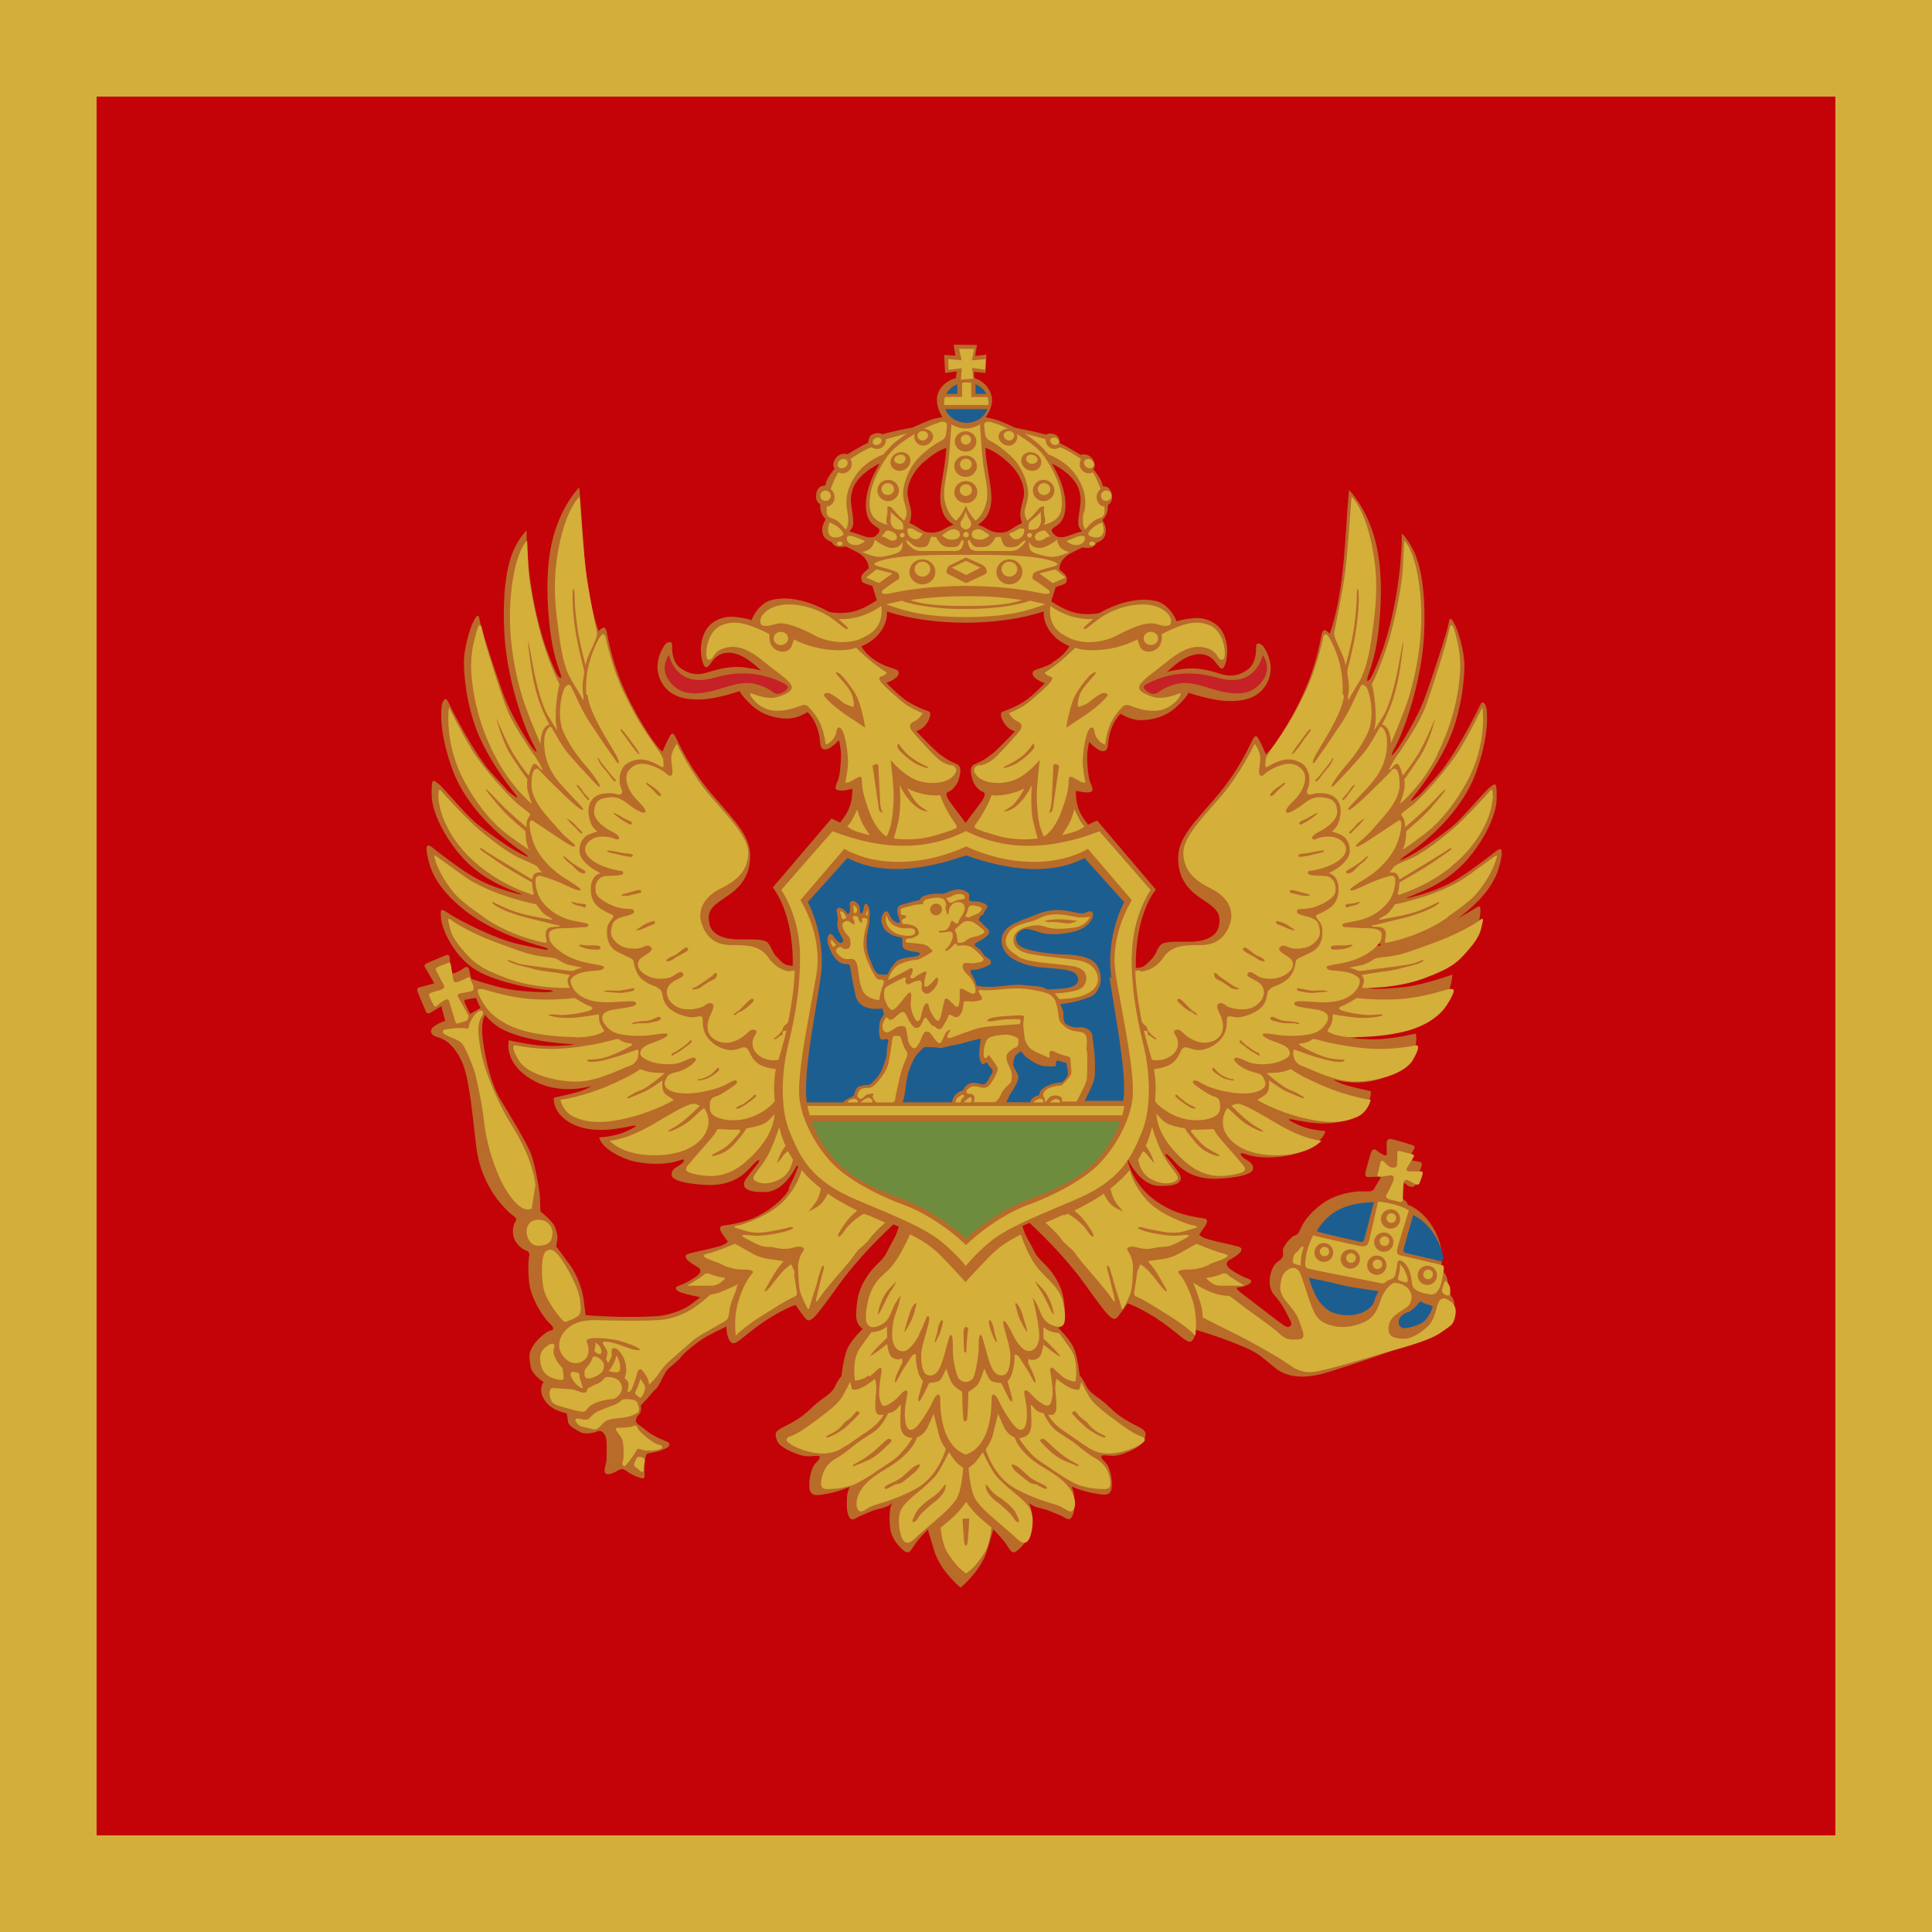<svg viewBox="0 0 512 512" xmlns="http://www.w3.org/2000/svg"><path fill="#D3AE3B" d="M0 0h512v512H0Z"/><path fill="#C40308" d="M25.6 25.6h460.8v460.8H25.6Z"/><path fill="#B96B29" d="M367.424 251.84c2.99-.85 13.42-3.9 20.77-9.86 7.34-5.97 8.77-10.74 9.37-13.32 .59-2.58.84-4.61-1.06-3.13 -1.9 1.47-7.6 5.96-11.49 8.11 -3.89 2.15-7.48 3.17-9.59 3.76 -2.11.58-3.8.97-1.78.16 2.02-.81 8.65-3.13 13.76-8.25 5.1-5.12 9.14-12.78 9.22-17.488 .08-4.71-.26-4.38-1.77-3.2 -1.52 1.17-6.9 7.81-9.92 10.33 -3.03 2.52-7.9 5.88-10.34 7.31 -2.44 1.43-5.89 3.02-1.1-.26 4.79-3.28 13.86-11.01 17.56-21.02 3.69-10.01 3.02-15.89 2.94-16.893 -.09-1.01-.93-3.03-1.77-1.18 -.84 1.84-6.9 13.95-11.77 19.16 -4.88 5.21-3.7 4.2-4.8 5.04 -1.1.84-2.95 2.35-.59-.59 2.35-2.94 7.22-9.75 9.75-16.48 2.52-6.73 3.19-13.45 3.27-17.32 .08-3.87-1.6-9.25-2.36-10.84 -.76-1.6-1.52-2.78-1.77-.93 -.25 1.85-4.12 13.78-6.22 19.583 -2.1 5.8-6.3 12.357-7.15 13.61 -.84 1.26-3.03 3.86-.68-.51 2.35-4.37 6.89-17.23 7.48-29.42 .58-12.19-1.1-18.91-2.78-22.28 -1.68-3.37-3.14-4.56-3.14-4.56s.28 8.32-2.2 20.27c-2.49 11.95-6.11 18.26-6.11 18.26s-1.53 1.72-.48-1.15c.7-1.93 2.16-6.18 2.83-13.38 .7-7.55.78-16.14-1.42-23.46 -2.4-7.97-6.57-12.04-6.57-12.04 -1.17 11.42-.93 26.15-5.12 38.08 -.79-.71-1.82-2-2.24.64 -.77 3.92-2.3 11.28-7.45 20.65 -5.16 9.37-7.26 10.61-7.26 10.61s-.96-2.3-1.63-3.54c-.67-1.25-1.05-1.92-1.91-.2 -.86 1.72-3.73 8.32-10.03 15.58 -6.3 7.26-9.84 10.8-9.65 16.25 .19 5.45 3.05 8.22 6.87 10.71 3.82 2.48 4.49 3.82 3.91 6.78 -.58 2.96-4.02 4.01-6.97 4.11 -2.97.09-6.69-.2-8.03.57 -1.34.76-1.44 2.67-2.77 4.01 -1.34 1.34-1.91 2.1-3.15 2.29 -.44.06-.8.1-1.07.13 -.28-14.38 5.29-20.79 5.29-20.79l-15.57-18.3c-.81.39-1.61.76-2.42 1.11v0c-.13-.25-.29-.48-.46-.7 -2.08-2.65-2.75-4.89-2.75-8.29 .77.07 2.32.63 3.73.35 1.41-.29.35-1.7-.07-3.05 -.43-1.35-.85-6.02-.57-7.79 .28-1.77.42-2.48.42-2.48s2.26 2.47 3.67 2.47c1.41 0 1.27-1.42 1.48-2.98 .31-2.35 1.42-5.31 3.24-6.94 0 0 2.46 1.7 5.29 1.7 2.82 0 6.63-.78 9.66-3.68 3.03-2.9 2.96-3.61 2.96-3.61s5.64 1.98 9.94 2.19c4.3.21 8.89-.5 11.07-5.03 2.18-4.53-.64-8.71-1.13-9.42 -.5-.71-1.91-1.28-1.91 0 0 1.27.07 4.67-2.55 6.37 -2.62 1.69-4.66 1.62-7.13.84 -2.47-.78-5.93-1.77-9.88-1.21 -3.55.5-4.03.78-4.09.84 .18-.19 3.4-3.49 6.55-4.45 3.24-.99 5.15.35 6.21 1.62 1.05 1.27 1.97 3.32 2.82.35 .84-2.98.35-6.37-1.06-8.57 -1.42-2.2-4.45-3.61-7.63-3.26 -3.18.35-4.31.84-4.31.84s-1.63-4.6-5.72-5.45c-5-1.04-10.5.84-14.82 3.25 0 0-3.39.78-6.85-.22 -2.27-.65-4.53-2.03-5.83-2.9l0 0c.38-1.26.77-2.52 1.16-3.77 0 0 .98-.31 2.02-.69 1.03-.39.82-.74.94-1.6 .12-.86-1.95-2.36-1.95-2.36s-.3-2.59 3.1-4.37c3.4-1.78 3.03-1.48 3.03-1.48s1.99.37 2.81-.23c.81-.6.81-.97.81-.97s1.5-.5 2.06-1.41c.55-.91.65-2.22.25-3.28 -.4-1.07-.91-1.27-.35-1.77 .55-.51 1.05-1.72 1.1-2.58 .05-.86.05-1.06.05-1.06s1.15-.41 1.1-2.17c-.06-1.77-1.01-2.48-1.57-2.63 -.56-.15-.91-.15-.91-.15s-.11-1.06-1.01-2.48c-.91-1.42-1.51-2.02-1.51-2.02s.65-.5.3-1.67c-.36-1.17-1.16-1.87-1.97-2.13 -.81-.26-1.66 0-1.66 0s-2.67-1.62-3.93-2.27c-1.26-.66-1.57-.81-1.57-.81s-.05-1.11-.51-1.72c-.46-.61-1.51-.86-2.07-.86 -.56 0-1.16.3-1.16.3s-4.54-1.17-6.4-1.47c-1.87-.31-1.97-.46-1.97-.46s-4.03-1.92-5.59-2.22c-1.57-.31-2.02-.46-2.02-.46s1.62-1.98 1.72-4.25c.1-2.28-1.41-4.42-3.02-5.38 -.91-.54-1.4-.63-1.7-.82l-.04-1.57 3.02.3 .25-4.87 -2.95.37 .45-2.93 -6.17-.07 .45 2.92 -2.97-.21 .25 4.79 3.12-.41 -.31 1.81s-1.15.19-2.11.9c-1.61.96-2.98 2.83-2.87 5.1 .09 2.27 1.45 4.29 1.45 4.29s-.41.1-1.97.4c-1.56.3-5.59 2.22-5.59 2.22s-.1.15-1.97.45c-1.87.3-6.39 1.46-6.39 1.46s-.61-.31-1.16-.31c-.56 0-1.61.25-2.07.85 -.46.6-.51 1.71-.51 1.71s-.31.15-1.57.8 -3.93 2.27-3.93 2.27 -.86-.25-1.67 0c-.81.25-1.61.96-1.97 2.12 -.36 1.16.3 1.66.3 1.66s-.61.6-1.51 2.02c-.91 1.41-1.01 2.47-1.01 2.47s-.36 0-.91.15c-.56.15-1.51.86-1.56 2.62 -.06 1.76 1.1 2.17 1.1 2.17s0 .2.05 1.06c.05.85.55 2.06 1.1 2.57 .55.5.05.7-.36 1.76s-.31 2.37.25 3.27c.55.9 2.06 1.4 2.06 1.4s0 .37.81.96 2.81.22 2.81.22 -.37-.3 3.03 1.47 3.1 4.36 3.1 4.36 -2.07 1.5-1.95 2.36c.13.86-.09 1.2.94 1.59 1.03.39 2.02.69 2.02.69s.77 2.44 1.16 3.76c-1.3.87-3.56 2.24-5.82 2.89 -3.46.99-6.85.21-6.85.21 -4.32-2.42-9.83-4.3-14.82-3.26 -4.1.85-5.72 5.44-5.72 5.44s-1.13-.5-4.31-.85c-3.18-.36-6.21 1.06-7.63 3.25s-1.91 5.59-1.06 8.56c.84 2.97 1.76.92 2.82-.36 1.06-1.28 2.96-2.62 6.21-1.63 3.15.96 6.37 4.26 6.55 4.45 -.07-.06-.54-.34-4.09-.84 -3.95-.57-7.41.42-9.88 1.2 -2.47.77-4.52.85-7.13-.85 -2.62-1.7-2.54-5.1-2.54-6.37 0-1.28-1.42-.71-1.91 0 -.5.71-3.32 4.88-1.13 9.41 2.18 4.52 6.77 5.23 11.07 5.02 4.3-.22 9.94-2.2 9.94-2.2s-.07.7 2.96 3.61c3.03 2.9 6.84 3.68 9.66 3.68 2.82 0 5.29-1.71 5.29-1.71 1.82 1.62 2.93 4.59 3.24 6.93 .21 1.55.07 2.97 1.48 2.97s3.66-2.48 3.66-2.48 .14.7.42 2.47c.28 1.77-.14 6.43-.57 7.78 -.43 1.34-1.49 2.76-.07 3.04 1.41.28 2.96-.28 3.74-.36 0 3.39-.68 5.63-2.76 8.28 -.19.23-.33.45-.44.65v-.001c-.78-.35-1.56-.7-2.32-1.08l-15.57 18.29s5.59 6.44 5.29 20.89v-.11 0c-.38-.04-.76-.09-1.14-.15 -1.25-.2-1.82-.96-3.16-2.3 -1.34-1.34-1.44-3.25-2.77-4.02 -1.34-.77-5.06-.48-8.02-.58 -2.97-.1-6.4-1.15-6.98-4.12 -.58-2.97.09-4.3 3.91-6.79 3.82-2.49 6.68-5.26 6.87-10.71 .19-5.45-3.35-8.99-9.65-16.26 -6.31-7.27-9.17-13.87-10.03-15.59 -.86-1.73-1.25-1.06-1.91.19 -.67 1.24-1.63 3.53-1.63 3.53s-2.1-1.25-7.256-10.62c-5.16-9.37-6.69-16.732-7.45-20.66 -.42-2.64-1.46-1.34-2.24-.65 -4.2-11.94-3.96-26.66-5.12-38.09 0 0-4.17 4.07-6.57 12.03 -2.21 7.31-2.12 15.9-1.42 23.45 .66 7.19 2.12 11.44 2.83 13.37 1.05 2.86-.48 1.14-.48 1.14s-3.63-6.31-6.11-18.27c-2.49-11.96-2.2-20.28-2.2-20.28s-1.46 1.19-3.14 4.55c-1.68 3.36-3.36 10.08-2.78 22.27 .58 12.18 5.12 25.04 7.48 29.41 2.35 4.37.16 1.76-.68.5 -.84-1.26-5.05-7.82-7.15-13.62 -2.1-5.8-5.97-17.74-6.22-19.583 -.26-1.85-1.01-.68-1.77.92 -.76 1.59-2.44 6.97-2.36 10.83 .08 3.86.75 10.59 3.27 17.31 2.52 6.72 7.39 13.53 9.74 16.47 2.35 2.94.5 1.43-.59.59 -1.1-.84.08.16-4.79-5.05 -4.875-5.21-10.93-17.32-11.77-19.16 -.85-1.86-1.69.16-1.77 1.17 -.09 1.01-.76 6.89 2.94 16.893 3.69 10 12.77 17.73 17.56 21.01 4.79 3.27 1.34 1.68-1.1.25 -2.44-1.43-7.32-4.79-10.34-7.32 -3.03-2.52-8.41-9.17-9.92-10.34 -1.52-1.18-1.85-1.52-1.77 3.19 .08 4.7 4.12 12.37 9.229 17.488 5.1 5.11 11.73 7.44 13.76 8.24 2.02.8.33.42-1.78-.17 -2.11-.6-5.7-1.61-9.59-3.77 -3.89-2.16-9.59-6.64-11.49-8.12 -1.91-1.48-1.65.55-1.06 3.12 .59 2.58 2.02 7.35 9.37 13.31 7.34 5.96 17.77 9 20.77 9.85 2.99.84.88.84.88.84s-1.19-.17-7.26-1.53c-6.08-1.36-15.29-6.17-17.78-7.74 -2.5-1.57-2.87-2.16-2.54 1.14 .34 3.29 3.84 10.35 9.45 13.65 5.61 3.29 15.747 4.99 18.36 5.11 2.61.12 1.94.5.76.59 -1.19.08-4.1.08-8.87-.47 -3.91-.46-9.72-2.35-11.69-3.03 -.23-.85-.43-1.66-.52-2.16 -.24-1.26-.89-1.07-1.3-.79 -.42.27-.66.51-2.05 1.2 -1.4.7-1.45-.14-1.49-.56 -.05-.43-.33-2.24-.38-3.17 -.05-.94-.56-.98-1.21-.7 -.66.28-3.77 1.58-4.93 2.09 -1.17.51-.1 1.44.51 2.55h-.001c.5.92 1.01 1.83 1.53 2.75 0 0-2.93.79-3.86 1.02 -.93.23-.65.88-.42 1.54 .23.64 1.67 3.91 2.04 4.84 .37.93 1.2.37 1.2.37l2.92-1.73 1.02 3.91c-.05.06-1.36.31-2.84 1.35 -1.48 1.03-1.11 2.37.66 2.89 1.77.51 3.84 1.41 6.13 5.56 2.29 4.15 2.88 11.64 4.28 23.43 1.4 11.78 8.94 17.79 9.98 18.53 1.03.74.44 1.33.44 1.33s-1.04 1.48-.59 3.78c.44 2.29 2.43 3.63 3.47 4 1.03.36.74 1.4.74 1.4s-.52 2.52 0 7.12c.51 4.59 4.28 9.78 5.32 10.67 1.03.88 1.11 1.33.96 1.7 -.15.37-.82.07-2.07 1.03 -1.26.96-2.67 2.29-3.55 3.93 -.89 1.63-.6 2.59-.3 4.82 .29 2.22 3.54 4.22 3.54 4.22s-.6.14-.74 1.78c-.15 1.63 1.03 3.48 2.51 4.67 1.47 1.18 4.28 1.78 4.28 1.78s.22 1.4.37 2.37c.14.96 1.99 1.92 3.17 2.59 1.18.66 3.47.29 4.43-.15 .96-.45 1.625.07 2.21 1.03 .59.96.37 4.67.37 6.15 0 1.48-.89 3.04-.37 3.78 .51.74 1.92.22 3.32-.6s1.77-.23 3.03.59c1.25.81 3.25 1.55 3.77 1.48 .51-.08.29-1.41.29-2.53 0-1.12.2-3.63.71-4 .24-.18 2.42-.34 4.08-1.05 .77-.33 1.77-.67 1.84-1.41 .07-.74-1.04-.74-3.48-2.01 -2.44-1.26-2.89-2.01-4.44-3.05 -1.56-1.04-.82-1.41-.82-1.86 0-.45.73-.97 1.03-1.56 .29-.6.14-1.93.14-1.93s1.25-1.26 1.84-1.93c.59-.67 1.33-1.71 2.14-2.38 .81-.67 2.06-3.86 2.88-4.9 .81-1.04 2.66-2.15 3.77-3.56 1.1-1.41 4.06-3.71 5.76-4.82 1.7-1.12 6.28-3.27 6.28-3.27s-.08 2.74 1.1 4.07c1.18 1.33 2.73-1.04 7.98-4.75s9.24-5.05 9.24-5.05 1.1 1.7 2.51 3.48c1.4 1.78 2.66-.08 9.09-8.98 5.07-7.02 11.756-13.44 14.35-15.84 .47.21.95.42 1.42.64 -.13.34-.26.73-.39 1.15 -.6 1.84-1.55 3.02-2.8 5.6 -1.26 2.57-3.17 3.16-5.38 6.63 -2.21 3.46-2.51 5.81-2.73 9.35 -.22 3.53 1.76 4.27 1.76 4.27s-3.25 3.16-4.2 5.52c-.96 2.35-1.48 7.14-1.48 7.14s-.52.22-1.7 2.65c-1.18 2.43-3.32 2.79-6.41 5.89 -3.1 3.09-6.56 4.42-8.18 5.37 -1.62.96-1.18 1.91-.74 3.17 .44 1.25 2.65 2.5 5.23 3.46 2.58.95 3.46.58 5.23.51 1.76-.08.36 1.32-.37 2.06 -.74.74-1.7 3.31-1.55 6.18 .14 2.875 2.28 2.21 4.93 1.76 2.65-.44 5.74-1.77 5.74-1.77l-.3.81c-.3.81-.45 1.39-.45 3.68 0 2.28.36 3.38 1.03 3.97 .66.59 1.99-.66 2.94-.96 .95-.3 2.57-1.26 4.93-1.77 2.35-.52 3.24-1.55 3.24-1.55s-.59.73-.74 2.35c-.15 1.62-.08 4.05.29 5.45 .36 1.39 1.39 3.09 3.01 4.56 1.62 1.47 1.98.81 3.16-1.03 1.18-1.85 3.61-4.21 3.61-4.21s.14.59 1.76 5.82 6.92 9.57 6.92 9.57 5.3-4.35 6.92-9.58 1.76-5.82 1.76-5.82 2.43 2.35 3.61 4.2c1.18 1.84 1.54 2.5 3.16 1.03 1.62-1.48 2.65-3.17 3.02-4.57 .36-1.41.44-3.84.29-5.46 -.15-1.63-.74-2.36-.74-2.36s.88 1.03 3.24 1.54c2.35.51 3.97 1.47 4.93 1.76 .95.29 2.28 1.54 2.94.95 .66-.59 1.03-1.7 1.03-3.98 0-2.29-.15-2.88-.45-3.69l-.3-.82s3.09 1.32 5.74 1.76c2.65.44 4.78 1.1 4.93-1.77 .14-2.88-.82-5.45-1.55-6.19 -.74-.74-2.14-2.14-.37-2.06 1.76.07 2.65.44 5.23-.52 2.57-.96 4.79-2.22 5.23-3.47 .44-1.26.88-2.21-.74-3.17 -1.63-.96-5.09-2.29-8.18-5.38 -3.1-3.1-5.24-3.47-6.42-5.9 -1.18-2.44-1.7-2.65-1.7-2.65s-.52-4.8-1.48-7.15c-.96-2.36-4.2-5.53-4.2-5.53s1.99-.74 1.76-4.28c-.23-3.54-.52-5.9-2.73-9.36 -2.22-3.47-4.13-4.06-5.39-6.64 -1.26-2.58-2.21-3.76-2.8-5.6v0c-.12-.38-.25-.75-.38-1.12v-.001c.63-.29 1.26-.57 1.9-.84 2.57 2.37 9.29 8.81 14.38 15.85 6.43 8.9 7.69 10.75 9.09 8.97 1.4-1.78 2.51-3.49 2.51-3.49s3.99 1.33 9.24 5.04c5.24 3.71 6.8 6.08 7.98 4.74 .625-.71.76-1.87.84-2.77 0 0 3.01.88 6.47 2.09h-.001c2.04.72 4.07 1.51 6.08 2.36 4.54 1.92 5.04 2.91 8.65 5.77 3.61 2.85 8.76 2.58 13.64 1.09 4.875-1.49 17.86-5.77 23.07-8.03 5.2-2.26 8.93-4.24 9.48-5.28 .54-1.05 1.14-3.96 1.14-5 0-1.05-1.15-2.59-1.54-2.86 -.38-.28-.22-1.1-.11-1.76 .11-.66-.22-2.64-1.04-3.52 -.83-.88-.72-1.21-.61-3.74 .23-5.37-3.6-12.13-9.02-14.28 0 0-.15-.63-.59-1 -.44-.37-1.17-.7-1.17-.7s.1-3.09.07-3.75c-.04-.67.25-.59.625-.41 .36.18.94.91 1.82 1.13 .87.21 1.42-.41 1.61-1.4 .18-.99.91-2.98 1.24-3.97 .33-.99-.08-1.14-.48-1.25 -.41-.12-1.72-.26-2.35-.41 -.63-.15-.63-.19-.48-.52 .15-.33.36-.85 1.17-2.1 .8-1.25.07-1.29-.7-1.54 -.77-.26-4.25-1.33-5.2-1.47 -.96-.15-1.18.66-1.18 1.06s.03 2.16.07 2.82c.03.66-.59.47-.95.29 -.37-.19-1.21-.7-1.87-1.22 -.66-.52-1.14-.04-1.4.7 -.26.73-1.06 3.74-1.32 4.625 -.26.88-.19 1.57.18 1.72 .36.15 2.08 0 3.11 0 1.02 0 .43.59.43.59s-1.1 1.79-1.47 2.49c-.37.69-.99.81-1.83.81 -.84 0-2.26-.02-2.26-.02s-5.63.21-9.762 3.29c-4.14 3.07-5.31 5.62-5.94 7.1 -.64 1.48-1.38 1.16-2.02 1.7 -.64.53-2.44 2.44-2.44 3.6 0 1.16.42 1.8-1.38 2.96 -1.81 1.16-3.3 6.26-.85 8.91 2.44 2.65 3.39 5.3 4.14 6.57 .73 1.27 0 1.8-.64 1.8s-1.97-1.09-3.08-1.91c-1.11-.83-6.72-5.21-9.13-7 -2.42-1.8-.64-1.6-.64-1.6s.61.05 2.02-.54c1.4-.6 1.62-1.34.21-1.78 -1.41-.45-4.14-2.01-4.88-2.75 -.75-.74-1.11-1.56.29-2.3 1.4-.74 4.5-2.75 2.07-3.42 -2.45-.67-5.33-1.19-7.7-1.86 -2.37-.67-2.59-1.34-2.59-1.34l1.55-2.23s1.25-1.78-.23-2.01c-1.48-.23-5.03-.67-8.28-2.08 -6.5-2.82-10.57-7.59-12.08-13.42l.1-.15c1.21 2.4 4.04 6.89 8.3 7.02 5.82.19 6.49-1.63 5.15-3.54 -1.34-1.92-2.87-3.64-3.25-4.21 -.39-.58-.48-1.34 1.04.09 1.52 1.43 4.43 6.31 13.22 5.73 8.78-.58 8.73-2.3 8.73-2.78 0-1.69-1.79-1.96-2.85-3.02 -.55-.56-.89-1.36.88-.68 1.77.67 6.11 1.47 12.03.21 2.33-.5 8.51-3.2 9.11-6.34 0 0-3.93-.22-6.67-1.4 -2.75-1.19-4.4-2.16-1.48-1.57 2.91.59 8.57 1.77 13.55.08 2.91-.99 6.67-3.35 6.67-7.66 0 0-5.41-1.14-7.39-1.86 -1.99-.72-2.62-1.27-2.62-1.27s7.72 2.45 14.73-1.1c7-3.56 7.3-8.42 7.3-9.56 0-1.15-.17-1.49-.17-1.49s-6.38 1.56-11.15 1.52c-4.78-.05-6.25-.47-6.25-.47s13.34-.39 20.05-4.49c6.71-4.1 7.09-12.18 7.09-12.18s-7.61 2.7-12.37 3.25c-4.77.54-7.69.54-8.87.46 -1.19-.09-1.86-.47.76-.59 2.62-.13 12.74-1.82 18.36-5.12 5.61-3.3 9.11-10.37 9.45-13.66 .33-3.3-.05-2.71-2.54-1.14 -2.5 1.56-11.7 6.38-17.78 7.73 -6.08 1.35-7.26 1.52-7.26 1.52s-2.34-.12.67-.95Zm-240.16 15.32c-.65.37-2.7 1.53-2.7 1.53s-1.07-2.19-1.35-2.84c-.28-.66-.14-.94.23-.94s1.48-.33 2.37-.42c.12-.02.24-.04.34-.06 .29.84.68 1.75 1.19 2.66 -.04.03-.07.04-.1.06Zm81.888 47.952c-1.63 3.04-6.07 6.23-9.32 7.64 -3.26 1.4-6.81 1.85-8.28 2.07 -1.48.22-.23 2-.23 2l1.55 2.22s-.22.66-2.59 1.33c-2.37.66-5.25 1.18-7.69 1.85 -2.44.66.66 2.66 2.06 3.41 1.4.73 1.03 1.55.29 2.29s-3.48 2.3-4.88 2.74c-1.41.44-1.19 1.18.22 1.78 1.4.59 5.25 1.33 5.25 1.33s-.08.14-2.44 1.93c-2.37 1.77-6.51 2.96-9.25 3.11 -2.74.14-7.06.32-12.55.07 -5.49-.25-6.12-.38-6.12-.38s-.19-1.83-.57-4.55c-.38-2.71-2.02-6.56-3.28-8.32 -1.27-1.77-3.91-5.3-3.91-5.3s.06-.76.25-1.64c.18-.89.06-1.83-.58-3.5 -.65-1.67-3.85-4.11-3.85-4.11s-.13-1.8-.13-3.47c0-1.67-1.16-8.21-2.18-11.28 -1.03-3.08-6.03-11.15-8.33-15 -2.31-3.85-3.68-9.55-4.38-13.97 -.7-4.43-.42-5.87-.19-7.04 .1-.51.32-.98.52-1.39h-.001c1.02 1.32 2.27 2.45 3.7 3.33 6.71 4.1 20.05 4.48 20.05 4.48s-1.48.42-6.25.46c-4.77.04-11.15-1.53-11.15-1.53s-.17.33-.17 1.48c0 1.14.29 6 7.3 9.55 7.006 3.55 14.73 1.1 14.73 1.1s-.64.55-2.62 1.26c-1.99.72-7.39 1.86-7.39 1.86 0 4.31 3.76 6.66 6.66 7.65 4.98 1.69 10.63.5 13.55-.09 2.91-.6 1.26.37-1.48 1.56 -2.75 1.18-6.67 1.39-6.67 1.39 .6 3.14 6.78 5.84 9.119 6.33 5.91 1.26 10.25.46 12.03-.21 1.77-.68 1.43.125.88.67 -1.06 1.05-2.85 1.32-2.85 3.01 0 .47-.05 2.2 8.73 2.77 8.78.57 11.69-4.3 13.22-5.74 1.52-1.44 1.43-.67 1.05-.1 -.38.57-1.91 2.29-3.25 4.2 -1.34 1.91-.67 3.73 5.15 3.53 4.29-.14 7.12-4.7 8.32-7.08l.08.11 .23.31c-.55 1.4-1.49 3.71-2.53 5.66Zm70.84-190.02c-.8-1.52-1.22-2.23-1.22-2.23s3.3 1.55 5.27 3.77c1.96 2.22 1.92 3.4 2.22 4.497 .29 1.09 0 3.1-.3 4.99 -.3 1.89-.3 3.02.08 3.69 .37.67.71 1 .71 1s-1.47.37-2.85.92c-1.39.54-3.19 1.05-4.19.21 -1.01-.84-1.26-1.43-.63-1.98 .62-.55 2.97-1.22 3.26-5.26 .28-4.04-1.59-8.15-2.39-9.67Zm-18.05 10.97c.75-1.92 1.06-3.75.48-7.67 -.49-3.3-1.125-6.122-1.29-9.68 0 0 2.44.53 5.95 3.74 3.5 3.21 4.31 6.51 4.31 8.116 0 1.6-.85 3.56-.98 5.12 -.14 1.56.44 2.94.44 2.94s-1.29.53-2.45 1.33c-1.16.8-1.96 1.29-3.74 1.2 -1.78-.09-2.85-.9-3.87-1.43 -1.03-.54-1.69-.63-1.69-.63s2.03-1.16 2.78-3.08Zm-17.12-13.6c3.51-3.21 5.95-3.75 5.95-3.75 -.17 3.55-.81 6.37-1.29 9.67 -.58 3.92-.27 5.75.49 7.66 .75 1.91 2.8 3.07 2.8 3.07s-.67.09-1.69.62 -2.09 1.33-3.87 1.42c-1.78.08-2.58-.41-3.74-1.21 -1.16-.81-2.45-1.34-2.45-1.34s.57-1.39.44-2.95c-.14-1.56-.98-3.53-.98-5.13 .01-1.61.81-4.91 4.32-8.116Zm-12.66 19.51c-1.01.84-2.81.33-4.19-.21 -1.39-.55-2.85-.93-2.85-.93s.33-.34.71-1.01c.37-.67.37-1.81.08-3.7 -.3-1.9-.59-3.91-.3-5 .29-1.1.25-2.27 2.22-4.497 1.96-2.23 5.27-3.78 5.27-3.78s-.42.71-1.22 2.22c-.8 1.51-2.69 5.63-2.39 9.66 .29 4.03 2.64 4.7 3.26 5.25 .62.54.36 1.13-.64 1.97Zm46.78 33.72c-3.46 1.91-5.44 1.48-5.3 2.9 .14 1.41 3.24 2.47 3.24 2.47s-3.18 3.39-5.65 4.95c-2.47 1.55-5.37 2.54-5.37 2.54s-.99.14-.43 1.7c.56 1.55 1.55 2.61 2.32 3.04 .77.42 1.2.56 1.2.56s-4.31 4.6-6.21 6.08c-1.91 1.48-2.97 1.98-4.52 2.62 -1.56.63-.78 3.18-.43 4.31 .35 1.13 1.69 2.68 2.47 2.9 .77.21 1.05.77.07 2.33 -.74 1.16-3.21 4.25-4.38 5.95l-.08.03c-1.17-1.7-3.67-4.83-4.41-6 -.99-1.56-.71-2.13.07-2.34 .77-.22 2.11-1.77 2.47-2.91 .35-1.14 1.12-3.69-.43-4.32 -1.55-.64-2.61-1.14-4.52-2.62 -1.91-1.49-6.21-6.09-6.21-6.09s.42-.15 1.2-.57c.77-.43 1.76-1.49 2.33-3.05 .56-1.56-.43-1.7-.43-1.7s-2.9-.99-5.37-2.55c-2.47-1.56-5.65-4.96-5.65-4.96s3.1-1.07 3.24-2.48c.14-1.42-1.84-.99-5.3-2.9 -3.46-1.92-4.59-4.32-4.59-4.32s4.02-1.35 5.99-5.38c.7-1.43.86-2.74.79-3.83l.15.05c6.42 2.09 13.93 2.92 20.64 2.92 6.69 0 14.2-.85 20.61-2.93l.15-.06c-.08 1.09.09 2.39.79 3.82 1.97 4.03 6 5.38 6 5.38s-1.12 2.41-4.58 4.33Z"/><path fill="#D4AF3A" d="M299.952 253.6c0-10.86 4.99-17.73 4.99-17.73l-13.59-15.57c-12.95 5-24.8 5.3-35.36-.07 -10.56 5.37-22.42 5.06-35.36.06l-13.6 15.56s4.99 6.86 4.99 17.72c0 10.85-2.1 18.91-3.33 24.16s-2.28 15.05.52 22.06c2.8 7 5.77 13.13 17.86 18.21 12.08 5.07 18.38 7.7 22.58 11.2 4.2 3.49 6.3 6.3 6.3 6.3s2.1-2.81 6.3-6.3c4.2-3.51 10.5-6.13 22.58-11.21 12.08-5.08 15.05-11.21 17.85-18.21 2.8-7.01 1.75-16.81.52-22.07 -1.22-5.25-3.32-13.3-3.32-24.16Z"/><path fill="#B96B29" d="M295.68 258.08c-1.71-10.37 4.27-19.51 4.27-19.51l-11.64-13.61c-8.97 5.03-21.44 4.35-32.28-.63 -10.84 4.98-23.32 5.66-32.28.62l-11.64 13.6s5.97 9.13 4.27 19.5c-1.71 10.36-5.38 26.77-4.47 33.47 .91 6.69 5.64 14.43 10.5 18.5 4.85 4.06 12.07 7.48 17.19 9.32 5.12 1.83 10.1 5.38 12.47 7.21 2.36 1.83 3.93 3.41 3.93 3.41s1.57-1.58 3.94-3.42c2.36-1.84 7.35-5.39 12.46-7.22 5.12-1.84 12.34-5.25 17.19-9.32 4.85-4.07 9.58-11.82 10.5-18.51 .91-6.72-2.77-23.12-4.48-33.49Z"/><path fill="#1D5E91" d="M294.56 259.312c-1.69-11.2 3.36-20.22 3.36-20.22l-10.5-11.7c-8.88 4.55-19.67 3.38-31.42-.7 -11.75 4.07-22.54 5.25-31.42.69l-10.51 11.69s5.05 9.02 3.37 20.21c-1.69 11.19-4.27 23.87-3.77 31.31 .03.51.08 1.03.16 1.55h9.56s.55-.65 1.61-1.1c1.06-.46 1.36-.77 1.36-.77s.2-1.94 1.36-2.34c1.16-.41 1.67-.41 2.12-.41 .45 0 .81-.11 1.36-.67s2.07-1.93 2.73-3.87c.65-1.94 1.06-2.7 1.06-3.97s.45-3.3.45-3.3 -.26-.61-1.22-.26c-.97.35-1.12-.61-1.22-1.58 -.11-.97-.06-2.95.5-3.87 .55-.92.76-1.23.76-1.23l-.41-1.53s-6.08 1.21-7.14-3.51c-1.07-4.73-1.27-7.02-1.42-7.52 -.16-.51-.31-.77-1.12-.72 -.82.05-2.54-.51-3.75-2.95 -1.22-2.44-1.32-3.46-.97-4.42 .35-.97 1.01-.61 1.21-.31 .2.3 1.82 2.64 2.48 1.98 .65-.66.3-.66-.61-2.49 -.92-1.83-.61-2.44-.51-3.36 .1-.92-.31-2.14-.31-2.65 0-.51.55-.92 1.11-.67 .55.25 1.06.66 1.31.96 .25.3.35.76.86.46 .5-.31.2-1.99.2-2.55 0-.56.65-.97 1.47-.51 .81.45 1.21 1.32 1.21 1.93 0 .61.05 1.17.35 1.17s.65-.92.7-1.53c.05-.61.4-1.53.96-.76 .55.76.76 1.88.55 3.04 -.21 1.16.2.56-.21 2.59 -.41 2.03-.61 2.94-.56 4.47 .05 1.52.1 2.38.86 4.26s1.36 4.06 2.78 4.11c1.41.05 1.82.05 1.82.05s1.57-3.05 2.78-3.76c1.21-.71 2.93-.82 4.15-.97 1.21-.16 1.72-.51 1.72-.82 0-.31-.41-.41-1.88-.61 -1.47-.21-2.69-.56-2.74-1.68 -.06-1.12.25-2.09-.71-2.14 -.97-.06-3.35-.82-4.21-2.39 -.86-1.58-.66-1.94-.56-2.8 .1-.87 1.21-2.6 1.92-.97 .71 1.62 1.16 1.82 1.77 2.18 .6.35 1.41.45 1.01-.67 -.41-1.12-.66-1.83-.56-2.64 .1-.82.65-1.17 1.31-1.33 .65-.16 2.63-.77 3.64-.97 1.01-.21 1.06-.31 1.06-.31s.1-.72 1.41-1.12c1.31-.41 2.17-.46 3.14-.46 .96 0 1.67.15 2.93-.46 1.26-.61 2.27-.71 3.09-.66 .8.05 1.41.35 2.02.76 .6.4.4.96.4 1.52s.1.86.96.86 1.62 0 2.43.3 1.92.76 1.21 1.625c-.71.86-.76 1.83-1.22 1.78 -.46-.06-.41.45-.61.76 -.21.3-.36.55.15.86 .5.3.55.61 1.26 1.26 .7.66 1.77 1.37.7 2.44 -1.06 1.06-2.94 1.93-2.94 1.93s-1.07.5.15 1.22c1.21.7 1.77 2.18 2.23 2.43 .45.25.91.66 1.21.81 .3.15.25 1.16.25 1.16s-.66.46-1.57.81c-.92.35-1.875.76-2.74.76 -.87 0-1.32 0-.97.81 .35.81.96 1.67 1.11 2.13 .15.45.35 1.27.35 1.27s1.41.3 2.68.3c1.26 0 1.82.05 4.61-.26 2.78-.31 3.59-.41 6.28-.11 2.68.3 3.08.2 3.79.45 .7.25 1.41.61 1.41.61s3.8-.06 5.87-.51c2.07-.46 2.58-1.78 2.28-2.49 -.31-.72-.26-1.78-3.91-2.29 -3.65-.51-5.12-.31-8.01-.87 -2.89-.56-7.4-2.04-8.21-5.64 -.82-3.61 2.12-5.14 3.59-5.85 1.46-.72 4.66-1.83 6.13-2.44 1.46-.62 4.15-1.22 6.99-.82 2.83.4 4.45 1.16 5.57.5 1.11-.66 2.02-.16 1.82.86 -.2 1.01-1.32 3.1-4.51 4.06 -3.19.96-7.04 1.06-9.12.5 -2.08-.57-3.65-1.38-4.92-.92 -1.27.45-2.69 2.03-1.32 3.91 1.37 1.88 8.36 2.44 10.23 2.64 1.875.2 8.81-.31 10.79 3.15 1.97 3.45.4 7.31-1.93 8.18 -2.33.86-4.31 1.42-6.08 1.67l-1.78.25s.81 1.83.81 2.59c0 .76-.11 2.18.76 2.74 .86.56 2.08.96 3.54.81 1.46-.15 3.24.86 3.34 2.18 .1 1.32.5 3.15.65 5.79 .15 2.64 0 4.82 0 4.82s-.1 1.01-.46 1.98c-.36.96-2.18 4.71-2.18 4.71h10.2c.07-.53.12-1.05.16-1.56 .41-7.54-2.16-20.21-3.84-31.41Z"/><path fill="#6D8C3E" d="M215.07 297.15c2 5.71 6.12 11.5 12.39 15.27 8.72 5.25 12.48 4.55 20.71 9.91 8.22 5.35 7.73 6.24 7.82 6.24 .1 0-.4-.9 7.83-6.25 8.22-5.36 11.99-4.66 20.71-9.91 6.27-3.78 10.39-9.57 12.39-15.28h-81.86Z"/><g fill="#D4AF3A"><path d="M222.2 253.008c.93.98 1.62 1.28 3.05 1.13 1.43-.16 1.77.88 2.02 2.02 .24 1.13.24 3.79 1.28 6.26 1.03 2.46 4.48 2.61 4.48 2.61 .09-1.19.51-2.79 1.03-4.1 .09-.24.54-1.34-.69-1.34 -1.24 0-1.19-.5-1.93-1.68 -.74-1.19-2.17-4.34-2.52-6.36 -.35-2.02.29-5.03.64-6.11 .34-1.09.39-1.83 0-2.03 -.4-.2-1.19 0-1.19 0s.29.93-.06 1.08c-.35.15-.64-.5-.89-1.18 -.25-.7-.55-.6-1.04-.55 -.5.05-.5.49-.15.98 .34.49.14 1.37.14 1.37s-1.09-.79-1.53-.99c-.45-.2-1.48.19-1.58.79 -.1.58.39 2.11 1.33 2.9 .93.79.93 2.41.64 3.15 -.3.73-1.68.63-1.98.29v0c-.31-.36-.84-.4-1.19-.1 -.04.02-.07.06-.1.09 -.4.44-.8.7.14 1.68Zm-.55-2.61s-.55-.45-.74-.69c-.2-.25-.6-.8-.6-.8s-.1.24-.1.83 .64 1.23.64 1.23l.78-.6Zm2.06-6.85c.44-.2.78-.3.44-.79 -.35-.5-.65-1.04-.99-1.14 -.35-.1-.64-.05-.64-.05s.39.88.49 1.43c.09.54.25.73.68.54Zm2.57-2.08c-.05.44.05.64.44.44s.54-.74.34-1.14c-.2-.4-.64-.69-.64-.69l-.3-.2c-.04 0 .17 1.13.12 1.56Zm3.68.59c.04-.5-.15-1.04-.15-1.04s0 .59-.25.93c-.25.34-.2.24.05.54 .24.3.28.04.33-.45Zm5.79 25.05c.72 1.68 2.56-.96 4.24-3.08 1.67-2.13 1.61-.5 1.39 1.23 -.23 1.73.44 3.58 1.11 4.76 .67 1.17 1.22.5 1.5-.34 .28-.84.5-2.57 1.06-3.41 .55-.84 1.11-.12 1.17.61 .05.72.94 2.35 1.78 3.3 .83.95 1.22-.34 1.5-1.51 .27-1.18.61-2.97.83-3.7 .22-.73 1-.11 1-.11s.56.56 1.67 1.62c1.11 1.06 1.22-.62 1.33-1.46 .11-.85-.17-2.69.16-2.97 .33-.28 1.28.39 2.73 1.12 1.45.72 1.39-.68 1.22-1.46 -.17-.79-1.01-2.58-2.18-3.58 -1.17-1.01-1.34-2.19-.95-2.69 .38-.51 1.78-.06 2.67-.17 .89-.12 1.34-.23 2.01-.34 .66-.12.66-.79.66-.79s-.51-.84-1.45-1.68c-.95-.85-1.51-1.51-2.68-1.8 -1.18-.28-2.79 0-2.79 0l-.17-.34c-.17-.34-.51-.34-.73 0 -.23.33-.79.78-1.23 1.17 -.45.39-.73.61-1.01.44 -.28-.17.22-.56.22-.56s.61-.45 1.17-1.57c.55-1.12.72-2.19.27-2.69 -.45-.51-1.68 0-2.35 0 -.67 0-1.06.11-1.12-.23 -.06-.34.66-.17 1.5-.29 .83-.11 1.34-1.12 1.61-1.96 .27-.84.5-.73 1-.23s.95.39 1.05.05c.1-.34.55-1.18 1.11-2.02 .55-.84.89-2.02.27-2.8 -.62-.79-2.12-.68-2.74-.17 -.62.5-1.01 1-1.17 2.23 -.17 1.23-.51.55-.51.16 0-.4-.51-1.01-.28-1.51 .22-.51 0-1.07 0-1.07s-.11-1.07-1.29-1.29c-1.18-.23-2.51.05-3.69.33 -1.18.28-.95 1.29-.95 1.29s-.9.05-1.85.16c-.95.11-2.07.5-2.96.72 -.9.22-1.23.33-1.23.78s.16 1.17.16 1.17 .72 0 1.11.22c.39.22.16.61-.28.78 -.45.17-.62.22-.62.78s.22.67.66.67c.44 0 1.39 0 2.51.5 1.11.5 1.39 1.5 1.28 2.06 -.12.56-1.68 1.28-2.46 1.28s-1.01.17-1.01.67 .94.45.94.45 .94.05 2.78.27c1.84.22 2.12.61 2.95 1.34 .83.72.22.89-.17 1.11 -.39.22-1.01.72-1.62.95 -.62.22-1.01.67-1.57.78 -.56.11-1.96.05-4.52 1.06 -2.57 1-3.46 4.36-3.46 4.36s.33-.12 1.5-.74 2.62-1.29 3.96-2.125c1.33-.84 1.33.39.66 1.56s.61.95 1 .61c.39-.34.89-.68 2.17-1.35 1.28-.67.83.39.83.39s-.39.78-.51 2.63c-.12 1.84 1.84.11 2.73-1.07 .89-1.18 1.28 0 .61 1.34s-1.96 2.4-2.68 2.4c-.73 0-1.29-.79-1.34-1.23 -.06-.45.22-1.8-.23-2.13 -.45-.34-1.74.05-2.68.61 -.95.56-1.18.11-1.4-.39 -.23-.51.33-.68.11-1.01 -.23-.34-.73 0-1.12.16 -.39.16-1.29.67-3.02 1.56 -1.74.89-1.62 1.39-1.62 2.68 0 1.28.32 1.58 1.04 3.26Z"/><path d="M252.512 239.104c.36-.23 1.02-.5 1.02-.5s.82-.2 1.58-.3c.75-.1.62-.53.46-.89 -.17-.37-.46-.5-1.45-.5s-1.62.49-2.18.72c-.57.23-1.22.39-1.22.39s.13.16.49.69c.35.56.91.62 1.26.38Zm4.03 4c.39 0 .82-.24.82-.24s.72-.37 1.38-.6c.65-.24.92-.34 1.31-1.13 .39-.79-.43-.79-1.58-1.09 -1.16-.31-1.72.09-1.85.52 -.14.43-.11.92-.57 1.74 -.47.81.06.75.46.75Zm-.37 1c-1.12 0-2.37 1.68-2.84 1.97 -.47.29-.2.59-.2.59s.33.69.45 1.35c.13.66.16 1.78.16 1.78s.16.06.82.06c.66 0 1.05-.33 1.68-.8 .62-.46 1.12-.63 2.01-.8 .89-.17 1.31-.33 2.3-.86 .99-.53-.53-1.45-1.58-2.31 -1.06-.82-1.72-1-2.84-1Zm-14.9 3.87c.88-.1 1.28-.54 1.28-1.04s-.45-1.04-1.58-.94c-2.78.24-5.47-.75-5.97-3.5 0 0-.94 1.72.78 3.64 1.74 1.92 4.59 1.92 5.48 1.82Zm-9.46 43.71c.14.24.31.39.49.48h4.25c.72-.21.73-.87.76-1.34 .04-.55.46-2.11 1.05-4.94 .59-2.83 1.59-4.85 2.01-5.99 .42-1.14-.42-1.52-.72-2.24 -.3-.72-.76-1.98-.89-2.62 -.13-.64-1.14-.55-1.69-.51 -.55.04-.64.92-.72 1.77 -.09.84-.47 3.33-.89 5.48 -.42 2.15-2.86 5.01-3.54 5.64 -.68.63-1.22.88-1.69.88s-1.47 0-1.98.29 -1.01 1.09-1.05 1.72c-.04.63.96.97.96.97s.79-.47 1.09-.85c.29-.38.96-.47 1.63-.59 .67-.13.75.125.5.46 -.26.32-.18.4.33 1.29Zm-6.52-.23c-.33.11-.56.43-.71.7h2.77c-.04-.23-.11-.5-.27-.7 -.34-.42-1.24-.21-1.81 0Z"/><path d="M229.08 291.39c-.34.18-.75.48-.96.78h2.99c.1-.28.14-.65-.23-.95 -.68-.56-1.35-.1-1.81.16Zm25.95-1.24c-.33 0-.62.29-1.09.61 -.47.32-.62.83-.69 1.23v0c-.02.05-.01.11.01.17h1.27v0c.05-.05.08-.11.08-.18 0-.37.14-.7.68-1.17 .56-.48.04-.69-.28-.69Zm2.49 1.37c0-.4-.15-.76-.44-.73 -.29.03-.76.54-1.16.83 -.22.16-.39.37-.51.53h1.87c.11-.23.22-.47.22-.66Z"/><path d="M269.08 277.72c.9-.66.75-.84.79-1.53 .03-.69.03-.91-.33-1.16 -.37-.26-1.7-.84-2.96-.84 -1.27 0-3.65.29-4.56.9 -.91.61-1.34 2.82-1.34 3.98 0 1.15.18 1.34.5 1.34s.86-.84.86-.84 1.19 1.55 1.91 2.64c.72 1.08.39 1.52.07 2.35 -.33.83-1.52 3.04-2.46 3.51 -.95.47-1.67.03-2.79-.15 -1.12-.19-1.74.14-2.39.79 -.65.65-.04 1.16.36 1.16 .39 0 .94-.04 1.37.5 .3.37.09 1.23-.06 1.73h5.53c.94-.42 1.59-1.72 1.85-2.43 .29-.8 1.48-1.85 2.06-2.39 .57-.55.65-.91.65-2.11 0-1.2-.33-1.89-.77-2.72 -.44-.84-.76-2.03-.62-2.72 .09-.74 1.29-1.49 2.19-2.15Z"/><path d="M259.98 263.92c.55.9.27 1.07-.52 1.24 -.8.17-1.66.31-2.9.2 -1.24-.11-1.21.06-1.24.69 -.04.62-.15 1.93-.87 2.89 -.73.96-1.63.58-2.18.2 -.56-.38-.87-.28-1.07.41 -.21.69-.59 1.17-1.18 2.2 -.59 1.03-.97 1.07-1.39.96 -.42-.11-.8-.73-1.21-.76 -.42-.04-1.07-.87-1.7-1.87 -.63-1-.94.1-1.35.96 -.42.86-.83 1.48-1.63 1.37 -.8-.1-1.69-1.59-2.14-2.49 -.45-.9-.73-1.76-1.42-1.73 -.69.03-1.83 1.48-2.59 1.86 -.76.38-.97.24-1.31-.24 -.35-.49-.8.17-1.25 1.31 -.45 1.14.03 2.1.65 2.41 .62.31 1.86-.59 2.69-1.14 .82-.55 1.2-.42 2.07-.42 .86 0 .79 1.41 1.17 3.48 .37 2.07 1.58 2.34 1.58 2.34s.41.34 1.34-1.24c.93-1.59 1.03-3.15 1.93-3.15 .89 0 .96.2 1.86 1.44 .89 1.24 1.65 2.17 2.17 1.24 .51-.94.96-2.32 1.55-2.8 .58-.49 1.13-.63.51.27 -.63.89-.9 1.86.38 1.48 1.27-.38 6.14-2.35 8.1-2.73 0 0 2.31-.38 4.96-.52s3.31-.32 4.34-.32c1.03 0 1.06-.11 1.13-.8 .06-.7-.49-.56-2.42-.56 -1.94 0-3.28.24-4.63.45 -1.35.2-1.97.17-1.73-.18s.62-.59 2.17-.83c1.55-.25 4.72-.42 6.38-.45 1.65-.04 1.13.48.99 1.58 -.14 1.1.14 2.72.24 3.76 .1 1.03.13 1.34 1.03 2.79 .89 1.44 4 2.34 4.9 2.83 .89.48.76 0 .72-.87 -.04-.87.69-.83 1.48-.38 .79.45 2.1.83 3.03 1.07 .93.23 1.07.41 1.07.89 0 .48.1 1.55.2 2.55 .1 1 .06 1.3-.35 1.93 -.42.62-2.18 2.41-2.18 2.41s-.8 0-2.49.41c-1.7.41-2.21 1.2-2.38 1.89 -.18.69.31.89.38 1.17 .03.15.02.52 0 .82h.39v0c.18-.32.38-.62.6-.9 .58-.76 2.07-.94 3.03-.49 .63.29.64.95.57 1.38h3.86c.52-1.01 1.75-3.42 2.08-4.15 .41-.93.65-1.52.69-2.8 .03-1.28.17-6.21-.07-6.49 -.25-.28.06-1.11 0-2.49 -.07-1.38 0-2.42-2.56-2.66 -2.56-.25-3.35-1.31-4.21-2.18 -.87-.86-.66-2.87-1.35-5.28 -.7-2.42-2.39-2.8-5.39-3.39 -3.01-.59-5.21-.66-7.46-.45 -2.25.2-5.04.51-6.59.37 -1.52-.2-1.28.25-.72 1.15Z"/><path d="M274.48 291.632c-.27.17-.44.37-.56.54h2.6v0c.02-.28-.08-.55-.26-.76 -.39-.48-1.16-.21-1.8.2Zm4.67-.18v0c-.35.16-.64.41-.87.72h2.64c.01-.1 0-.21-.02-.31 -.08-.42-.88-.87-1.76-.42Zm-65.16 1.64c.14.82.34 1.65.57 2.48h82.85v-.001c.23-.82.42-1.65.57-2.49h-84.01Zm55.84-39.59c2.61 1.74 10.92 1.83 14.83 2.61 3.9.77 3.63 3.76 2.43 5.32 -1.2 1.56-6.69 1.75-7.67 1.88 .53.36 1.33 1.51 1.33 1.51s.59-.05 2.25-.19c1.65-.14 4.54-.55 6.52-2.21 1.97-1.66 1.83-4.32.09-6.11 -1.75-1.8-4.64-1.98-7.58-2.3 -2.94-.33-5.24-.56-8.54-1.11 -3.31-.55-4.92-1.89-4.92-3.82s1.79-2.94 3.07-3.31c1.28-.37 3.35-.92 5.18-.23 1.83.68 3.99.77 7.62.32 3.62-.47 4.45-2.99 4.45-2.99s-.46.23-2.3.27c-1.84.04-3.17-.78-6.52-.83 -3.36-.05-4.55 1.15-6.11 1.7 -1.57.55-5.74.96-6.98 3.67 -1.24 2.72.19 4 2.81 5.744Z"/></g><g fill="#B96B29"><path d="M248.06 239.485a1.56 1.53 0 1 0 0 3.07 1.56 1.53 0 1 0 0-3.08Z"/><path d="M281.632 243.648c-2.07-.19-4.78.36-4.78.36s.5.41 1.19.36c.68-.05 1.93-.1 3.94.27 2.02.37 3.49-.6 3.49-.6s-1.8-.23-3.86-.42Z"/></g><path fill="#1D5E91" d="M261.98 282.2c-.51-.8-.66-.73-1.24-.22 -.58.5-1.16-1.24-1.24-2.32 -.08-1.09.43-4.42.43-4.42s-2.83.58-4.35 1.08c-1.52.5-2.97.65-4.2.94 -1.23.29-1.89.57-2.54.43 -.66-.15-2.03-.22-3.12-.22 -1.09 0-1.02.21-2.1 1.3 -1.09 1.08-1.38 1.66-2.25 3.69 -.87 2.02-1.16 3.9-1.45 6.36 -.19 1.61-.51 2.72-.7 3.3h12.97c.15-.42.35-.94.53-1.33 .33-.75 1.05-1.23 1.56-1.47s.95-.24 1.18-.82c.23-.58.88-1.06 1.56-1.37 .68-.31 1.86-.14 2.95.17 1.08.3 1.46-.45 1.76-.85 .3-.41.44-.99 1.02-1.74 .57-.75.14-1.43.14-1.43s-.53-.36-1.04-1.16Zm20.81.35c-.17-.75-.1-.85-.55-.96 -.45-.11-1.19-.24-1.84-.51 -.65-.28-.58 1.46-.58 1.46s-1.54.16-3.27-.04c-1.74-.21-3.77-1.77-4.49-2.28 -.72-.51-1.5-1.67-1.5-1.67s-.55.5-1.09.81c-.55.3-.85 1.39-.95 2.48 -.11 1.08 1.25 2.41 1.35 3.49 .1 1.09-1.19 3.26-1.84 4.14 -.44.6-1.02 1.89-1.33 2.65h6.26c.13-.33.34-.73.67-1.06 .64-.65 1.73-.79 1.73-.79s0-.28.23-.85c.23-.58.88-1.26 2.44-1.87 1.56-.62 3.43-.72 3.43-.72s.74-.62 1.29-1.46c.54-.85.14-2.13-.04-2.88Z"/><g fill="#D4AF3A"><path d="M230.64 351.63c1.16.38 3.34-.47 4.43-1.79 1.08-1.33 1.47-3.35 2.25-4.52 .77-1.17 1.34-2.04 1.34-2.04s-.17 1.92-1.2 4.5c-.99 2.45-1.16 5.82-.93 7.26 .46 2.87 2.33 3.34 3.42 2.95 .82-.3 2.08-1.57 3.23-3.49 .36-.61.61-1.45.97-2.12 .73-1.4 1.4-3.7 1.72-3.63 .72.14.26 1.76-.02 2.85 -.55 2.17-1.64 5.37-1.72 7.31 -.08 1.94.15 5.44 2.1 5.6 1.94.15 2.95-1.56 4.04-5.53 1.09-3.97 1.32-5.22 1.79-5.22 .46 0 .46 2.72.46 3.89 0 .4.01 1.5.17 2.62 .3 2.12.92 4.68 1.53 5.24 .93.85 1.71.7 1.71.7s.77.15 1.71-.7c.93-.86 1.71-6.7 1.71-7.86 0-1.17 0-3.9.46-3.9 .47 0 .7 1.24 1.79 5.21 1.09 3.96 2.1 5.68 4.04 5.52 1.94-.16 2.18-3.66 2.1-5.61 -.08-1.95-1.17-5.14-1.72-7.32 -.55-2.18.23-2.03 1.71.77 .46.875.93 1.94 1.4 2.69 1.03 1.65 2.04 2.63 2.79 2.9 1.08.39 2.95-.08 3.42-2.96 .46-2.89-1.72-11.13-1.72-11.13l.93 1.4c.77 1.16 1.16 3.19 2.25 4.51 1.08 1.32 3.27 2.17 4.43 1.78 1.16-.39 1.32-2.57.46-6.47 -.86-3.9-4.36-6.07-6.85-9.19 -2.3-2.87-4.06-7.9-4.33-8.69 -3.14 1.55-5.89 3.31-8.37 5.9 -5.15 5.37-6.27 6.71-6.27 6.71s-1.12-1.35-6.27-6.72c-2.51-2.61-5.27-4.38-8.43-5.94 -.3.66-2.44 5.47-4.75 8.36 -1.15 1.43-2.74 2.52-3.87 3.9 -1.31 1.6-2.11 3.53-2.57 5.62 -.84 3.87-.68 6.04.49 6.44Z"/><path d="M230.496 364.816c1.5-1.33 2.28-2.06 2.28-2.06s1.09-.92.82.82c-.28 1.73-.87 5.29-.51 6.84 .36 1.55.54 2.87 2.46 1.73 1.91-1.15 2.37-1.83 3.28-2.79 .91-.96 1.87-1.37 1.64.13 -.23 1.5-.92 3.79-.6 6.84 .32 3.05 1.82 3.51 3.79.91v0c1.46-1.95 2.72-4.05 3.74-6.26 .59-1.28 1.78-2.38 1.78 0 0 5.1 1.17 12.53 6.8 14.51 5.63-1.99 6.8-9.41 6.8-14.52 0-2.38 1.18-1.28 1.77 0v-.001c1.02 2.21 2.28 4.3 3.74 6.25 1.96 2.6 3.47 2.14 3.78-.92 .31-3.06-.37-5.35-.6-6.85 -.23-1.51.73-1.1 1.64-.14 .91.95 1.36 1.64 3.28 2.78 1.91 1.14 2.1-.19 2.46-1.74 .36-1.56-.23-5.12-.5-6.85 -.28-1.74.82-.83.82-.83s.77.73 2.28 2.05c1.5 1.32 3.57 1.4 3.57 1.4s.96-5.37-1.27-8.57c-2.24-3.21-3.06-4.25-3.06-4.25s-1.27-.08-2.24-.45c-.97-.38-1.91-1.08-1.91-1.08v2.96s2.73 2.6 3.37 3.37c.63.77 1.91 2.1.04.82h-.001c-1.18-.81-2.32-1.66-3.43-2.56 0 0-.37 2.69-1.15 3.38 -.78.68-1.88.77-2.33.59l-.46-.19 -.14 1.05s1.68 3.15 1.91 4.42c.23 1.27-.14 1.13-.92-.51s-2.29-3.75-2.97-4.89c-.69-1.15-1.69-1.92-1.6-.46 .09 1.46-.51 4.1-1.01 5.06s-.82 1.27-.82 1.27 1.04 3.7 1.18 4.38c.13.68.04 1.46-.55.59 -.6-.87-2.29-4.52-2.29-4.52s-2.24-.1-2.875-.74c-.64-.64-1.65-3.1-1.65-3.1s-.92 3.14-1.68 4.15c-.76 1-2.52 2.01-2.52 2.01s-.13 5.46-.25 6.43c-.13.96-.17 1.38-.58 1.38 -.41 0-.46-.42-.58-1.39 -.13-.97-.25-6.44-.25-6.44s-1.77-1.01-2.53-2.02c-.76-1.01-1.68-4.16-1.68-4.16s-1.01 2.46-1.65 3.1c-.64.64-2.875.73-2.875.73s-1.69 3.65-2.29 4.51c-.6.86-.69.09-.55-.6 .13-.69 1.18-4.39 1.18-4.39s-.32-.32-.83-1.28 -1.1-3.61-1.01-5.07c.09-1.47-.92-.69-1.6.45 -.69 1.14-2.19 3.24-2.97 4.88 -.78 1.64-1.15 1.78-.92.5 .22-1.28 1.91-4.43 1.91-4.43l-.14-1.06 -.46.18c-.46.18-1.56.09-2.33-.6 -.78-.69-1.14-3.38-1.14-3.38s-1.56 1.27-3.43 2.55c-1.88 1.27-.6-.05.04-.83 .63-.78 3.37-3.38 3.37-3.38v-2.97s-.94.7-1.91 1.07c-.97.37-2.24.44-2.24.44s-.82 1.04-3.06 4.24 -1.27 8.56-1.27 8.56 2.08-.07 3.58-1.38Zm27.47 35.69c-1.45-1.69-1.93-2.53-1.93-2.53s-.49.84-1.93 2.52c-1.45 1.68-4.82 4.33-4.82 4.33s.3 4.45 1.92 6.85c1.37 2.03 2.68 3.88 4.81 5.29 2.13-1.41 3.44-3.27 4.81-5.3 1.62-2.41 1.92-6.86 1.92-6.86s-3.38-2.66-4.82-4.34Z"/></g><path fill="#B96B29" d="M255.312 405.96c.13 1.03.04 3.64.67 3.64 .62 0 .53-2.62.67-3.65 .13-1.04.17-3.52.17-3.52h-1.71c.01-.02.06 2.46.19 3.5Z"/><g fill="#D4AF3A"><path d="M255.968 161.39c-6.03.1-13.1-.73-16.99-2.18 -1.39.3-2.77.61-4.15.91 6.41 2.41 11.768 3.35 21.131 3.44 9.36-.1 14.72-1.03 21.13-3.45 -1.39-.31-2.77-.61-4.15-.92 -3.89 1.44-10.96 2.27-17 2.17Zm21.92-5.03c-.48-.4-3.22-2.36-3.94-2.71 -.72-.36-.16-1.32-.04-1.72 .11-.4 3.21-1.28 4.93-1.72 1.7-.44 1.43-.8 1.43-.8s-1-1.16-7.2-1.84c-6.2-.68-17.09-.52-17.09-.52s-10.9-.16-17.1.51c-6.2.67-7.2 1.83-7.2 1.83s-.28.36 1.43.79c1.71.43 4.8 1.31 4.92 1.71 .12.39.67 1.35-.04 1.71 -.72.35-3.46 2.31-3.94 2.71 -.48.4-.52 1.03.23 1.07 .75.03.76.02 2.9-.4 6.38-1.27 12.38-1.63 18.76-1.72 6.37.08 12.37.44 18.76 1.71 2.13.42 2.14.43 2.9.4 .75-.04.72-.68.24-1.08Z"/><path d="M270.832 158.997c-4.26-.51-6.96-1.06-14.84-.99 -7.875.06-10.58.48-14.84.98 2.68 1.07 7.01 1.61 14.83 1.61s12.16-.55 14.83-1.62Zm-19.48-61l3.52-.41 -.2 3.02 3.24-.27 -.31-2.84 3.48.48 .14-2.81 -3.67.33 .64-3.03 -4.04-.04 .7 3.06 -3.56-.34Zm10.41 7.21h-4.37v-3.72 0c-.43-.09-.86-.13-1.29-.13 -.39 0-.77.03-1.14.1v3.74h-4.52v0c-.23.68-.29 1.41-.2 2.13h11.68c.02-.21.04-.43.04-.64v0c-.02-.51-.11-1.02-.26-1.5Z"/></g><path fill="#1D5E91" d="M256.12 112.051c2.59 0 4.79-1.53 5.57-3.65h-11.16c.78 2.11 2.99 3.64 5.58 3.64Zm2.4-10.22v2.55h2.89c-.6-1.13-1.62-2.04-2.9-2.56Zm-4.82 0c-1.27.51-2.3 1.42-2.9 2.55h2.89v-2.56Z"/><path fill="#B96B29" d="M259.472 149.3c-1.1-.52-3.5-1.55-3.5-1.55s-2.29 1.12-3.53 1.74c-1.24.62-1.08.44-1.47 1.34 -.39.9.03 1.22.57 1.46 .54.24 4.46 2.25 4.46 2.25s3.88-1.81 4.82-2.25c.94-.44.76-.89.5-1.57s-.79-.92-1.88-1.45Z"/><g fill="#D4AF3A"><path d="M259.856 150.44l-3.89-1.82 -3.75 1.82 3.84 1.95Zm-3.89-15.01s-.33 1.35-.76 1.93c-.44.57-.77 1.08-.64 1.79 .125.69.92 1.16 1.39 1.16 .46 0 1.26-.47 1.39-1.17 .12-.71-.21-1.22-.64-1.79 -.42-.58-.76-1.93-.76-1.93Z"/><path d="M256 140.97a.72.72 0 1 0 0 1.44 .72.72 0 1 0 0-1.45Z"/><path d="M253.424 137.984s1.24-1.39 1.7-2.27c.46-.88.83-1.67.83-1.67s.375.78.83 1.66c.46.87 1.7 2.26 1.7 2.26s1.75-.93 2.77-4.3c1.01-3.38-.24-6.93-.7-10.759 -.46-3.84-.84-10.44-.84-10.44 -1.33.76-2.59 1.08-3.8 1.1 -1.21-.03-2.47-.35-3.8-1.11 0 0-.37 6.6-.83 10.43 -.47 3.83-1.71 7.38-.7 10.75 1.02 3.37 2.76 4.29 2.76 4.29Z"/></g><g fill="#B96B29"><path d="M255.96 127.48a3.03 2.92 0 1 0 0 5.85 3.03 2.92 0 1 0 0-5.85Z"/><path d="M255.968 120.738a2.91 2.814 0 1 0 0 5.62 2.91 2.814 0 1 0 0-5.63Z"/><path d="M255.96 114.311a2.78 2.683 0 1 0 0 5.36 2.78 2.683 0 1 0 0-5.37Z"/></g><g fill="#D4AF3A"><path d="M255.96 128.336a1.6 1.54 0 1 0 0 3.09 1.6 1.54 0 1 0 0-3.1Z"/><path d="M255.96 121.55a1.54 1.49 0 1 0 0 2.98 1.54 1.49 0 1 0 0-2.98Z"/><path d="M255.968 115.205a1.35 1.3 0 1 0 0 2.61 1.35 1.3 0 1 0 0-2.62Z"/></g><path fill="#B96B29" d="M255.88 358.464c.18.03.22-.45.26-1.34 .03-.89.15-3.04.37-4.3 .22-1.27-.34-1.19-.67-1.12 -.34.07-.52 1.03-.52 1.59 0 .55.14 3.74.14 4.41 0 .66.22.7.4.74Z"/><g fill="#D4AF3A"><path d="M224.448 383.05c1.34-.86 2.51-1.81 5.56-3.83 3.05-2.03 4.17-4.28 4.17-4.28h-1.08c-.59 0-1.08-.82-1.13-1.62 -.05-.82 0-2.48.22-4.42s-.32-3.51-.32-3.51 -1.31 1.21-3.28 2.25c-1.98 1.03-2.79.53-2.79.53l-.5-1.98s-.86 1.8-2.07 3.91c-1.22 2.11-4.49 4.45-6.82 6.21 -2.34 1.75-4.9 3.6-6.83 4.27 -1.93.67-.81 1.57-.81 1.57s1.93 1.93 6.91 2.83c4.98.9 7.36-1.13 8.7-1.98Z"/><path d="M241.872 381.12c-1.78-.19-2.85-.86-3.19-2.8 -.23-1.26.09-6.08.09-6.08s-.59.49-1.26 1.3c-.68.8-2.2.99-2.2.99s-.23.67-.9 1.75c-.68 1.08-1.53 2.38-3.24 3.46 -1.71 1.08-3.68 2.34-4.99 3.42s-2.83 2.34-4.54 3.28 -3.24 2.47-3.82 4.99c-.59 2.52-.14 3.33 1.84 3.19 1.97-.14 2.2.04 5.38-.77 3.18-.81 7.71-4.37 11.03-6.48 3.32-2.12 5.74-6.31 5.74-6.31Z"/><path d="M250.7 384.032s-1.35-1.71-1.84-3.65c-.5-1.94-1.44-5.76-1.44-5.76s-.45 1.21-1.53 3.5 -2.92 2.83-2.92 2.83 -.1.98-1.62 2.92c-1.53 1.93-3.77 3.73-6.06 5.08 -2.29 1.34-5.25 3.19-6.87 5.49 -1.62 2.29-1.75 4.68-.99 5.71 .76 1.03 1.83-.14 3.36-.9 1.52-.77 5.88-1.44 11.893-4.69 6.01-3.24 7.98-10.58 7.98-10.58Z"/><path d="M253.312 397.504c1.66-2.48 1.93-8.51 1.93-8.51s-.59-.41-1.4-1.09c-.81-.68-2.38-3.06-2.38-3.06s-.99 2.07-2.07 4c-1.08 1.93-1.62 2.61-3.87 4.68s-5.3 4.09-6.6 6.3c-1.3 2.2-.59 6.61.27 8.1 .85 1.48 2.06.98 3.32-.23 1.25-1.22 1.66-1.53 3.86-3.42 2.19-1.9 5.25-4.33 6.91-6.8Z"/></g><path fill="#B96B29" d="M233.568 347.024c.88-1.81 1.88-4 2.68-5.11h0c.52-.76.98-1.55 1.38-2.39 0 0-2.15 1.95-3 3.34 -.85 1.38-1.39 2.72-1.77 4.22 -.38 1.49-.19 1.72.69-.08Zm8.52 1.53h-.001c.19-.66.37-1.32.54-1.99 0 0 .34-1.16.15-1.23 -.2-.08-1.08.71-1.69 2.67 -.62 1.96-1.54 4.79-1.35 4.91 .19.11 1.99-3.19 2.34-4.38Zm6.72 5.4c.38-.85.38-.89.38-.89s.69-2.23.69-2.69c0-.46-.23-1-.81.15 -.58 1.15-.62 2.26-.73 2.76 -.12.49-.77 2.22-.58 2.38 .19.15.65-.89 1.03-1.73Zm-20.87 20.48l-.9-.54s-.54.72-1.3 1.53c-.77.8-1.62 1.125-2.2 1.89v0c-.77 1.01-1.75 1.84-2.88 2.43 -1.39.72-1.93.94-1.66 1.17 .27.22 1.21-.32 1.21-.32s.4-.05 2.06-1.04c1.66-.99 2.06-1.53 3.14-2.48 1.07-.95 2.51-2.66 2.51-2.66Zm7.28 8.6c.62-.68 1.3-1.13.94-1.49 -.36-.36-.81-.32-1.4.18 -.59.49-2.25 2.07-3.01 2.74 -.77.67-1.39 1.08-2.16 1.66 -.77.58-2.43 1.48-3.23 1.93 -.81.45-.05.5-.05.5s.62-.32 1.3-.55c.67-.23 2.6-1.08 2.6-1.08s.76-.36 1.79-1.08c1.03-.72 2.55-2.16 3.18-2.84Zm8.38 5.8c.53-1.08-.05-.77-.95-.41 -.9.36-2.92 2.56-4.09 3.37 -1.17.8-2.16 1.125-3.14 1.62 -.99.49-.99.76-.95.98 .04.22.44.22.85.04 .4-.18 1.79-.99 1.79-.99s.58-.18 1.12-.23c.54-.05 1.3-.64 2.51-1.67 1.2-1.04 2.28-1.67 2.82-2.75Zm3.9 7.69c-1.49.9-4.04 2.92-4.72 4.27 -.68 1.35-1.13 2.29-.9 2.52 .22.22.94-.23 1.25-.77 .31-.54.98-1.35.98-1.35s2.55-2.52 3.49-3.11c.94-.59 2.46-2.25 2.82-3.24 .35-1 .09-1.53.09-1.53s-1.58 2.29-3.06 3.19Z"/><path fill="#C52126" d="M207.984 181.248c-1.36-.8-5.01-2.36-8.89-2.69 -3.89-.33-6.89.25-10.11 1.12 -2.31.62-4.18.72-6.03.22 -2.78-.74-4.94-3.25-5.67-6.33 0 0-2.57 3.28.05 6.85 1.26 1.71 2.9 2.78 4.57 3.12 5.43 1.09 10.77-2.23 15.3-2.52 4.35-.29 7.76 2.47 7.76 2.47s1.02.85 2.47.01c1.45-.85 1.87-1.5.51-2.3Z"/><g fill="#D4AF3A"><path d="M192.32 338.65s-.54-.06-1.29-.17c-.75-.11-2.36-.65-2.84-.86 -.49-.22-1.23-.27-1.72.26s-4.39 2.84-4.39 2.84h6.47c2.24 0 3.74-2.1 3.74-2.1Z"/><path d="M210.54 337.552v-.65l-.87-1.86s-1.01.63-1.99 1.64c-1.27 1.31-2.62 3.15-3.23 3.93 -1.08 1.38-2.59 2.68-1.3.47 1.29-2.21 1.72-3.16 2.75-4.63 1.03-1.47 1.81-2.12 1.68-2.21 -.13-.09-.95-.22-3.67-.56 -2.72-.35-4.4-1.39-5.65-2.12 -1.25-.74-3.5-1.95-3.5-1.95s-4.62 1.94-6.34 2.37c-1.73.43-2.76.69-1.08 1.51 1.68.82 3.1 1.08 3.92 1.59 .81.52 3.36 1.34 4.91 1.34 1.55 0 4.17.04 3.14 1.12 -1.04 1.08-2.2 3.15-3.32 6.31 -1.12 3.15-1.17 5.96-1.17 7.35 0 1.38.17 2.76.17 2.76s1.89-2.12 6.98-5.32c5.08-3.2 6.98-4.28 7.93-4.72 .94-.43 1.42-.43 1.25-1.64 -.17-1.22-.69-4.2-.69-4.8Z"/><path d="M229.96 322.09c-.31-.14-.63-.28-.95-.43v-.001c-.09.01-.16.04-.24.08 -.6.3-3.7 2.38-4.96 4.41 -1.26 2.02-2.51 2.2-1.14 0 1.37-2.22 2.38-3.47 3.46-4.42 .41-.37.78-.68 1.08-.91 -2.5-1.21-5.21-2.66-7.83-4.49 -.34.67-.99 1.87-1.73 2.65 -1.08 1.13-3.46 2.09-3.46 2.09s1.9-1.97 2.56-3.47c.41-.96.69-1.98.83-2.6 -1.83-1.43-3.58-3.05-5.14-4.91 -.32 1.29-1.35 4.43-4.41 7.85 -4 4.47-12 6.74-12 6.74s-2.81.3-.54.89c2.26.59 3.87 1.61 8.29.83 4.41-.78 4.71-.96 5.3-1.13 .59-.18 2.2-.06 0 .77 -2.21.83-7.34 1.6-9.31 1.43 -1.97-.18-4.66-.6-1.85.89 2.8 1.49 3.99 2.08 5.72 2.08 1.73 0 2.44.53 4.119.53 1.67 0 2.14-.3 3.34-.54 1.19-.24 1.96.17 1.96.65 0 .47-1.61 1.79-1.55 5.07 .06 3.28.29 5.43.59 6.38 .3.95 1.01 2.5 1.49 3.4 .47.89.65 1.78 1.13-.12 .47-1.91 1.55-4.66 1.97-6.51 .41-1.85.65-1.91.83-2.87 .17-.96 1.19-1.67.71.05h-.001c-.5 1.82-.96 3.65-1.38 5.49 -.36 1.55-1.2 4.41.23 2.14s6.8-8.3 7.69-9.37c.89-1.08 1.61-2.09 2.26-2.99 .65-.9 2.5-2.09 3.4-3.41 .81-1.19 3.18-3.5 4.19-4.33 -1.52-.65-3.12-1.32-4.81-2.08Zm-74.18-137.73c.14 3.28 3.78 9.58 5.85 12.94 2.07 3.36 2.64 4.71 2.28 4.93 -.36.21-1.22-1.5-2.36-3 -1.15-1.5-3.36-5.01-5.21-7.65 -1.86-2.65-4.57-8.94-4.93-9.51 -.36-.58-.5-.93-1.43-.22 -.93.71-2.72 7.65-.57 12.36 2.14 4.71 5.35 8.14 6.7 9.79 1.35 1.64 3.14 4.21 2.85 4.43 -.29.21-.79-.43-2.43-2.15 -1.65-1.72-4.36-4.65-6.14-6.79 -1.45-1.75-3.42-5.28-4.11-6.55 -.26-.48-.6-.35-.85-.1 -.59.59-1.53 1.96-1.12 5.71 .57 5.22 3.28 8.22 5.7 10.86 2.42 2.64 4.85 4.86 4.49 5.21 -.36.35-2.86-1.86-4.57-3.51 -1.72-1.65-5.93-5.72-6.86-6.87 -.93-1.15-2.29-.58-2.22 3.93 .07 4.5 5.06 9.07 7.13 11.58 2.07 2.5 4.64 4 4.42 4.5 -.22.5-2.29-.79-3.64-1.72 -1.36-.93-6.43-4.22-7.43-4.94 -1-.72-1.5.64-.22 4.93 1.28 4.28 4.99 7.71 7.2 9.29 2.21 1.57 5.78 3.5 5.56 4 -.22.5-1.72-.15-3.79-1.15 -2.07-1-4.57-1.93-6.36-2.43 -1.79-.51-1.79.78-1.79.78s-.36 3.64 2.28 6.57c2.64 2.93 5.63 4.07 8.49 4.57 2.85.5 3.28.64 3.21 1.07 -.07.42-.36.49-1 .49 -.65 0-3.29.28-5.71.28 -2.43 0-3.71.57-3.71 1.64 0 1.07-.08 2.5 3.56 4.93 3.63 2.43 7.7 2.78 9.42 3.14 1.71.35 1.78.5 1.42 1 -.36.5-1.15.43-3.86.71 -2.72.28-4.36 1.35-4.71 2.07 -.36.71.21 2.86 2.42 4.36 2.21 1.5 5.06 2 9.34 1.71 4.28-.29 5.35-.36 5.49.35 .14.71-1.29.93-3.43 1.28 -2.15.35-3.79.35-5 1.35 -1.22 1-.29 3.07 1.78 4.57 2.06 1.5 7.21 1.5 9.35 1.35 2.14-.15 5.42-.93 5.63-.36 .21.57-1.57 1.43-3.79 2.21 -2.22.79-2.86 1.28-3.29 2.21 -.43.92-.08 1.78 2.56 2.78 2.64 1 6.494 1 8.49.07 2-.93 3.06-1.29 3.42-.93 .35.36 0 .71-.43 1.21s-2.14 1.85-4.36 2.43c-2.22.57-2.43.57-3.22 2.35 -.79 1.78 1.21 3.22 5.21 3.36 3.99.14 9.35-1.43 11.06-2.44 1.71-1.01 2.35-1.22 2.64-.86 .28.35.21.57-.65 1.21s-3.57 2.57-4.93 2.93c-1.36.35-1.5 1.35-1.5 2.28 0 .92-.36 2.78 3.21 3.64 3.57.85 7.77.21 11.63-2.51 1.24-.88 1.96-1.6 2.37-2.22 -.32-3.65-.15-6.16.29-8.48 -.76-.08-2.2-.3-3.66-.89 -2.15-.86-3-2.86-3.5-3.94 -.51-1.08-1.22-1.08-2.07-.79 -.86.29-1.72.64-2.93.57 -1.22-.07-3.79-.72-5.64-2.94 -1.86-2.22-1.51-4.36-1.58-5.44 -.08-1.08-1.79-.29-2.64-.29 -.86 0-3.36-.36-5.64-1.93 -2.29-1.58-2.29-3.72-2.5-4.58 -.22-.86-1.15-1.43-1.86-1.72 -.72-.29-1.86-.57-3.43-1.86s-2.14-3.79-2.22-4.65c-.07-.86-1-.93-4.22-2.58 -3.22-1.65-2.93-5.08-2.79-6.44 .14-1.36 1.64-2.5 1.64-3.01 0-.5-1.07-.65-2.14-1.29 -1.07-.65-3.79-1.72-3.86-5.72 -.08-4.01 2.57-4.44 2.57-4.44s-.51-.22-1.58-.86c-1.07-.65-4-2.65-4-5.01s1.06-3.43 1.85-4.01c.78-.57 2.92-1.15 2.92-1.15s-1.36-.86-1.93-2.72c-.58-1.86-.79-4.15.57-5.79 1.35-1.65 3.64-1.65 4.85-1.65 1.21 0 2.28.64 2.71.28 .42-.36.49-.65.07-1.58 -.43-.93-.5-3.22-.15-4.01 .35-.79.42-2.36 3.49-3.36 3.06-1 6.27 1.07 7.27 1.64 1 .57.57-.79.57-1.79s-2.07-3.51-4.43-7.08c-2.36-3.58-3.43-5.44-6.07-10.87 -2.65-5.44-4.36-12.44-4.71-14.23 -.36-1.79-1.08-.93-1.08-.93s-.72.28-2.36 4.43c-1.64 4.14-1.93 7.93-1.79 11.22Z"/><path d="M209.632 257.472c-1.84-.1-4.23-1.11-6.07-3.78 -1.84-2.67-4.6-3.32-9.38-3.23 -4.78.09-6.99-2.21-8.19-5.53 -1.2-3.32.18-7.1 5.05-9.49 4.87-2.4 7.08-5.07 7.26-9.21 .18-4.15-4.87-9.31-9.93-15.11 -5.06-5.8-9.01-14-9.01-14s-1.47 1.93-1.47 3.86 .73 3.95 0 4.51c-.74.55-1.02-.83-3.96-2.12 -2.95-1.29-5.34-1.48-7.18.64 -1.84 2.11 0 5.8 1.65 7.55 1.65 1.74 3.03 3.04 2.57 3.68 -.46.64-2.95-1.02-3.77-1.57 -.83-.56-2.76-2.67-5.61-2.4 -2.85.27-3.87 1.1-4.14 3.5 -.28 2.39 2.57 4.5 4.41 5.43 1.83.91 2.57 1.74 2.11 2.11 -.46.37-.92 0-1.75-.28s-3.125-.56-4.6 0c-1.48.55-3.87 2.57-1.66 5.06 2.2 2.48 6.8 3.4 7.72 3.58 .91.18 1.37-.1 1.47.64 .09.73-1.94.73-4.42.83 -2.49.09-3.22 2.48-2.85 4.32 .36 1.84 4.5 3.86 6.8 4.23 2.3.36 3.12 0 3.31.64 .18.64-.28.92-1.57 1.29 -1.29.36-3.77.64-4.23 2.67 -.46 2.02-.56 2.94 1.38 4.69 1.93 1.74 5.05 1.47 5.97 1.28 .92-.19 2.02-1.2 2.94-.28 .91.91-.83 1.65-2.4 2.76 -1.57 1.1-1.47 3.22 1.19 4.69 2.66 1.47 5.33.91 6.43.55 1.1-.37 2.57-2.12 3.3-1.02s-2.3 1.47-3.59 3.03c-1.29 1.56-.83 4.14 1.74 5.7 2.57 1.56 6.8.46 7.54-.19 .73-.65 1.65-.92 2.2-.37 .55.54-.28 2.02-.83 3.31 -.55 1.29-1.57 5.06 2.3 6.53 3.86 1.47 7.35-1.85 7.99-2.49 .64-.65 1.28-.74 1.83-.46 .55.27.27.82-.19 1.47 -.46.64-1.47 3.4 1.28 5.34 1.88 1.32 3.93 1.22 5.05 1.03 .57-2.16 1.32-4.46 2.08-7.69h-.58c-.37 0-.45.55-.45.77 0 .22.11.4-.23.4s-.37.18-.85.51 -.92.73-1.18.55c-.26-.19.99-.85 1.32-1.26 .33-.41.99-1.04 1.03-1.48 .03-.45.25-.7.92-1.26 .2-.18.36-.38.49-.58 .44-2.15.87-4.66 1.27-7.71v0c.25-1.94.41-3.88.47-5.83l-1.21-.07Zm-78.58-57.4c4.1 8.3 9.9 12.98 9.9 12.98s-.77-2.07-1.1-3.49c-.34-1.42-.08-3.03-.08-3.03s-1.46-1.87-4.15-6.02c-2.69-4.15-4.11-10.27-4.11-10.27s2.5 6.12 4.44 9.37v0c1.25 2.06 2.65 4.03 4.18 5.9 0 0 .78-2.88 1.34-3.03 .56-.15.97.3 1.45.93 .48.63.9.57.9.57s-.67-1.38-1.69-3.02c-.47-.75-1.15-1.56-1.62-2.31 -1.53-2.42-4.84-7.02-6.53-11.62 -1.7-4.6-5.4-16.14-6.05-19.53 -.65-3.39-1.29-1.54-1.94.97 -.65 2.5-1.53 6.04-.97 11.37 .56 5.32 1.85 11.85 5.96 20.16Zm5.31 22.43h0c1.24.9 2.5 1.79 3.78 2.66 0 0-.36-.84-.59-1.84 -.23-1-.33-3.06-.33-3.06s-1.81-1.58-3.06-2.68c-1.26-1.1-2.84-2.52-5.96-6.38 -3.12-3.87-.62-1.55 1.93 1.22 2.54 2.77 7.4 6.79 7.4 6.79s0-.07.03-.9c.03-.84.29-1.45.74-2.03 .45-.58.21-.67-2.53-2.76 -2.74-2.1-9.83-10.09-12.73-14.85 -2.9-4.76-6.05-11.22-6.05-11.22s-1.53 9.52 4.27 20c5.79 10.48 11.51 13.87 13.04 15Zm30.43 60.04c3.17-1.24 2.3-4.37 2.3-4.42 0-.05-1.95.61-3.74 1.28 -1.8.67-6.21 1.95-7.95 2 -1.75.05-1.75-.21-1.8-.46 -.06-.26 1.33 0 3.84-.47s6.92-2.78 7.68-3.29c.76-.52.66-.62-.46-.73 -1.13-.1-2.11-.62-2.52-.98 -.41-.36-1.59.15-4.46.82 -2.88.66-8.82 1.69-13.38 1.69 -4.56 0-8.82-.77-9.54-.93 -.72-.16-1.49.25.71 3.95 2.2 3.69 9.94 5.69 15.32 5.64 5.38-.06 10.76-2.93 13.94-4.16Zm-14.31-7.64c5.55.04 7.62-1.61 7.62-1.61s0-.29-.76-1.42 -.61-3.07-.61-3.07 -1.32.23-3.625.56c-2.31.33-4.99.66-7.96.14 -2.97-.52-1.7-.85.66-.57 2.35.28 6.86-.57 8.32-1.09 1.45-.52.84-.99-.14-1.33 -.99-.33-3.67-2.03-3.67-2.03s-6.73.84-12.99.14c-6.26-.71-10.22-2.31-11.49-2.5 -1.27-.19-1.23.33-1.23.33s-.33.56 1.83 3.95 6.4 5.61 9.97 6.64c3.57 1.03 8.46 1.74 14.02 1.79Zm-1.43-13.01s-.24-.33-.57-1.47c-.33-1.14.61-1.98.61-1.98s-1.27-.38-5.41-.9c-4.15-.52-4.375-.85-6.92-1.42 -2.54-.57-4.24-1.32-4.19-1.61 .04-.29.84.14 2.35.7 1.5.56 7.85 1.22 10.54 1.6 2.68.37 4.18.66 4.65.37 .47-.29 2.11-.71 2.11-.71s-1.13-.33-2.55-.57c-1.42-.24-2.69-.85-3.44-1.37 -.76-.52-.99-.67-4.38-1.04 -3.39-.38-6.12-1.47-12.19-3.68 -6.07-2.22-10.64-4.86-11.86-5.85 -1.23-.99-1.13-.29-.8.98 .33 1.27.28 2.87 3.34 6.45 3.05 3.58 4.56 5.13 12.27 7.96 7.72 2.82 16.37 2.45 16.37 2.45Zm-22.82-18.8c6.82 4.8 14.81 6.57 16.51 6.78 .38-.45-.42-2.05-.05-3.02 .44-1.17 1.17-1.18 2.82-1.28 1.64-.1.56-.43.18-.43 -.38 0-.47-.05-3.2-.76 -2.73-.71-5.51-1.14-9.27-2.55 -3.77-1.42-4.9-2.45-4.8-2.74 .09-.29 1.74.89 5.22 2.21 3.48 1.31 7.52 1.83 9.74 2.31 2.21.46.28-.48-.76-1.09 -1.04-.62-2.5-2.875-2.5-2.875s-2.45-.43-6.45-1.65c-4-1.23-7.34-2.6-10.68-4.48 -1.15-.65-2.26-1.49-3.46-2.35 -2.29-1.65-4.59-3.32-5.49-3.97 -1.37-.99-.94-.19-.8.42 .14.61 1.08 3.44 3.24 6.55s2.87 4.05 9.69 8.86Zm-1.12-13.52c6.72 5.32 12.51 6.97 13.5 7.39 .98.42.89-.15.7-.71 -.19-.57-.34-2.41-.34-2.41s-2.4-1.37-5.09-2.93 -5.65-3.68-7.62-5.04c-1.98-1.37-.8-1.28-.19-.76 .61.51 3.34 2.12 6.07 3.81 2.72 1.69 6.86 4.14 6.86 4.14s.09-.9.66-1.46c.56-.57 1.97-.43 1.97-.43s-.71-.71-1.13-1.37c-.43-.67-2.64-1.37-5.13-2.55 -2.5-1.18-6.97-4.48-10.26-7.26 -3.3-2.78-9.7-9.76-10.116-10.32 -.43-.57-.71-.47-.76.23 -.05.7-.29 1.17.42 4.38 .71 3.2 3.67 9.89 10.4 15.21Zm23.8-50.36c.76 1.58 1.59 2.78 2.2 3.81l0-.001c.49.84.96 1.69 1.42 2.56 0 0 .18-.55.04-1.49 -.15-.94-.29-2.24-.04-3.78 .13-.83.31-1.66.26-2.4 -.06-.84-.34-1.56-.45-2.04 -.22-.91-1.19-4.83-1.66-7.6 -.47-2.78-.97-6.74-.94-10.23 .03-3.5.54-1.73.54-.04s.17 4.28.71 8.28c.53 3.99 2.22 10.08 2.22 10.08s.1-.94.61-2.27c.5-1.34 1.33-2.85 1.97-4.5 .64-1.66.42-1.94.42-1.94s-2.37-11.31-2.99-16.65c-.63-5.35-1.62-19.39-1.62-19.39 -3.46 3.47-6.03 12.62-6.49 21.28 -.35 6.52.71 12.55 1.01 15 .6 4.84 1.44 8.62 2.71 11.262Zm-7.67 17.84c.1-2.56.69-4.5 2.34-5.07 0 0-1.46-2.57-2.74-6.22 -.88-2.51-1.6-5.71-1.96-8.17 -.91-6.06-1.63-12.31.18-2.08 1.8 10.21 3.97 13.83 3.97 13.83l2.62 4.25c-.39-1.87-.45-3.18-.35-5.22 .1-2.04.36-4.81.98-6.99 0 0-3.17-6.33-5.15-13.93 -1.99-7.6-3.13-14.51-3.17-18.63 -.19-3.98-.27-5.52-.27-5.52s-3.25 2.44-4.34 14.83c-1.09 12.39 2.16 24.24 3.79 28.76 1.62 4.52 4.06 10.13 4.06 10.13Zm35.45 94.49s-.52-.36-2.05-1.34c-1.54-.98-1.08-3.91-1.08-3.91s-.41.3-1.54 1.07c-1.13.77-2.41 1.64-3.95 2.25 -1.54.61-2.31 1.02-3.28 1.33 -.98.3-.72-.1.1-.57 .81-.46 1.07-.72 3.12-1.54 2.04-.83 6.14-4.42 6.14-4.42s-.98-.11-2.67-.16c-1.7-.06-3.85-.93-3.85-.93s-1.69 1.54-8.51 4.46 -12.61 3.69-12.61 3.69 .71 3.49 3.99 4.67c2.71 1.18 6.45 1.9 13.78.15 7.32-1.75 12.35-4.83 12.35-4.83Zm8.97 6.99c.56-2.88-1.08-4.88-1.08-4.88s-.36.2-1.39 1.13c-1.03.92-2.52 2.67-5.39 4.1 -2.87 1.43-3.9 1.33-1.13-.16 2.76-1.49 6.81-5.7 6.81-5.7l-1.08-.41c-1.08-.42-2.93.3-10.62 4.92 -7.69 4.62-12.2 4.77-12.2 4.77s3.43 4.15 12.76 3.85c9.33-.31 12.71-4.78 13.27-7.65Zm17.63-3.35s-1.03 1.43-2.41 2.36c-1.39.92-5.08 1.49-5.08 1.49s-.16.41-.87 1.33c-.72.92-2.31 3.13-3.95 4.31 -1.64 1.18-4.21 1.94-4.36 1.64 -.16-.31 1.48-.93 3.07-1.9 1.58-.98 3.02-2.78 4.1-4.01 1.07-1.24-.46-1.03-.46-1.03s-1.95.05-3.75-.11 -1.44 0-1.95.87c-.52.87-1.23 1.64-2.57 3.18 -1.63 1.87-3.17 3.58-4.72 5.43 -1.03 1.23-.26 1.59-.26 1.59s.46.77 4.61 1.23c2.56.28 5.34-.04 8.26-1.73 1.81-1.05 3.67-2.72 5.58-4.8 4.96-5.44 4.71-9.91 4.71-9.91Zm2.2 11.23c-1.03 1.33-1.59 1.9-1.59 1.9s.71-2.21 1.33-3.24c.32-.55.68-1.07.94-1.43v0c-.72-1.61-1.28-3.28-1.67-4.99 -.46 1.47-1.875 5.81-3.64 8.62 -2.15 3.43-4.05 4.67-2.82 5.59 1.23.92 3.63 1.13 6.35-.21 2.62-1.29 3.38-3.54 3.75-5.36v0c-.47-.73-.9-1.47-1.3-2.23 -.34.2-.84.6-1.39 1.32Z"/><path d="M206.94 167.45a1.9 1.74 0 1 0 0 3.49 1.9 1.74 0 1 0 0-3.5Z"/><path d="M202.92 165.9c1.74-.05 2.67-.87 4.59-.68 2.26.22 5.34 1.54 9.07 3.52 2.91 1.31 6.76 1.97 10.47.91 1.03-.3 2.06-.87 3.05-1.43 4.53-2.57 3.43-7.64 3.43-7.64 -3.35 2.41-7.49 3.71-11.34 3.45 0 0 .29.22.95.88 .66.66 1.86 1.42 1.46 1.76 -.4.33-2.05-1.25-3.44-2.28 -1.39-1.03-3.44-2.43-6.95-3.45 -3.52-1.03-7.47-1.1-10.1.36 -2.64 1.47-2.86 3.3-2.49 4.03 .2.41.68.54 1.25.53Zm49.29 36.97c-.81-.22-2.2-.44-4.03-2.13s-6.22-6.54-6.74-7.42c-.52-.89-.3-1.69.95-2.21 1.24-.52 2.12-2.13 2.12-2.13s-2.71-1.03-4.54-2.35 -6.08-5.14-6.66-6.09c-.59-.96-.3-1.11.58-1.4 .88-.3 1.1-.89 1.1-.89s-1.98-1.25-3.81-2.72c-1.83-1.47-4.32-3.89-4.32-3.89 -2.75 1.1-7.05.63-9.37.22 -4.1-.74-7.1-2.43-7.1-2.43s-.15.66-.66 1.9c-.52 1.24-2.42 1.98-4.32.73 -1.91-1.25-1.47-3.97-1.47-3.97s-1.54-.96-4.69-2.13c-3.15-1.18-5.71-1.33-8.27-.15 -2.57 1.17-3.81 4.69-3.81 7.34 0 2.64 1.39 1.54 1.68 1.17 .29-.37.87-2.28 4.09-2.79 3.22-.52 6.14 1.02 9.8 4.03 3.65 3.01 4.46 3.23 6.29 5.13s.36 2.93-2.78 3.96c-3.15 1.02-7.17-1.03-7.32-.96 -.61.3 1.35 3.1 4.07 4.15 2.71 1.05 6.18.37 8.88-.71 1.83-.74 2.17.02 2.7.58 2.97 3.12 3.74 6.05 4.244 9.61 1.51-.47 2.57-1.99 2.78-3.23 .1-.6.29-1.91 1.31-.96s1.82 6.23 1.82 8.65 -.74 5.65-.74 5.65l.73-.08c.44-.08 1.31-.59 2.48-1.25 1.17-.67 1.24.07 1.24 1.39 0 1.32.43 3.81 2.19 8.29 1.75 4.47 4.31 5.94 4.31 5.94s.51-.88 1.02-2.64c.51-1.77.87-5.21.87-8.22 0-3.01-.81-9.47-.81-9.47s3.66 4.47 7.46 5.58c3.8 1.1 7.61.44 9.21-1.4 1.6-1.84.14-2.64-.67-2.87Z"/><path d="M227.2 214.464s-1.16 2.55-1.79 3.46c-.63.91-.91 1.05-.91 1.05s1.15.98 2.83 1.5c1.68.52 3.18.84 3.18.84s-1.9-2.6-2.56-4.42c-.67-1.83-.78-2.45-.78-2.45Zm22.84-1.51c-.57-1.44-.91-2.25-.91-2.25 -2.34.46-6.77-.63-8.69-1.79 0 0 1.75 3.57 3.5 4.79 1.75 1.22 1.99 1.29 1.99 1.29s-1.75.28-4.1-2.03c-2.35-2.32-3.4-4.98-3.4-4.98s.52 6.16-.42 9.94c-.95 3.78-1.16 4.27-1.16 4.27s4.97.87 10.506-.67c5.53-1.55 5.95-2.04 5.95-2.04s.66-.18-.21-1.33c-.875-1.16-2.52-3.82-3.08-5.26Z"/></g><path fill="#B96B29" d="M240 199.424c-1.71-1.96-1.88-2.43-1.88-2.43s-.6.59-.09 1.44 2.93 2.97 4.59 3.91c1.66.93 3.31 1.23 3.31 1.23l-.09-.34s-4.17-1.88-5.87-3.83Zm-6.76 12.84s-.43-7.744-.43-8.893c0-1.15-.73-.86-.73-.86l-.85.38 1.66 11.32c.18 1.21.78 1.11 1.08 1.06 -.61-.32-.73-2.67-.76-3.03Zm-10.45-33.52c-.64-.63-2.06-1.11-.69.42 1.36 1.52 3.16 3.42 3.68 5s.84 3.52-.06 3.1c-.9-.43-1.53-.43-2.48-1.22s-2.74-2.11-3.48-2.32c-.74-.22-2.06 0-1 1.15 1.05 1.16 2.21 2.26 4.21 3.73 2 1.47 3.16 2.1 4.21 2.84 1.05.74 2.1 1.37 2.1 1.37s-.95-6.32-2.69-9.11c-1.74-2.79-3.22-4.37-3.85-5.01Zm-34.15 105.84c-1.29.97-2.97 1.37-2.97 1.37s-.8-.05-.8.26 .93 0 1.9-.18c.97-.18 2.3-1.16 2.78-1.51 .48-.36 1.19-.8.97-1.42 -.23-.62-.62.48-1.91 1.46Zm11.02 5.9c-.27.3-2.39 1.9-2.39 1.9s-.67.44-1.38.7c-.71.26-.89.66-.89.66s.13.17.88-.05c.75-.23 2.96-1.78 3.67-2.4 .7-.63 1.02-.8.75-1.07s-.4-.09-.67.22Zm-44.69-79.41c.39.48.88 1.14 1.1.92 .22-.22-.05-.44-.58-1.06 -.53-.62-.84-.93-.84-.93s-.75-1.19-1.19-1.64c-.44-.44-1.1-.67-.27.35 .83 1.01 1.36 1.85 1.76 2.33Zm-3.4 7.44c.48.44.92.83 1.45 1.41 .52.57.92 1.18 1.23.88 .3-.31-.8-.97-1.28-1.59v-.001c-.44-.57-.94-1.07-1.5-1.5v0c-.44-.33-.89-.63-1.37-.89 0 0 .97 1.23 1.45 1.67Zm1.26 12.01c.84.88 2.07 1.15 2.25.79 .17-.36-.09-.64-.8-1 -.71-.36-1.85-1.1-2.42-1.5 -.58-.4-1.15-.84-1.55-1.24 -.4-.4-.87-.76-1.02-.62 -.15.13 1.16 1.54 1.56 1.77 .39.22 1.1.88 1.94 1.77Zm2.43 9.61c0-.36.08-.53-.62-.58 -.71-.05-1.69-.18-1.69-.18s-1.38-.54-1.47-.27c-.09.26 1.15.8 1.68.88 .53.09 1.19.26 1.5.44 .31.17.57.04.57-.31Zm1.05 10.44c-1.51 0-2.79-.36-2.875-.14 -.09.22.7.57 1.46.84 .75.26 2.17.35 3.14.39 .97.04 1.15-.18 1.1-.67 -.05-.49-1.33-.45-2.84-.45Zm11.77 11.44c-.22-.22-.76-.05-1.6.13 -.84.17-2.21.44-3.01.4v0c-.85-.04-1.69-.07-2.53-.09l-.98.22c0 .22 1.28.17 3.14.39 1.85.22 3.09-.18 3.98-.31 .88-.14 1.19-.53.97-.76Zm4.86 8.14c-.93.35-1.6.44-2.3.44 -.71 0-2.39.31-2.39.31s-.8.09-.67.4c.13.3.39 0 1.1-.09 .71-.09 1.24 0 2.47-.05 1.23-.05 1.94-.36 2.69-.49 .75-.14 1.59-.54 1.19-1.02 -.4-.49-1.2.13-2.13.48Zm9.47 6.16c-.54.53-2.57 1.9-2.57 1.9s-.4.31-1.2.7c-.8.39-.76.57-.62.79 .13.22.62-.31 1.06-.49 .44-.18 1.9-1.16 2.65-1.78 .75-.63 1.72-1.11 1.54-1.56 -.18-.45-.35-.14-.89.39Zm-15.76-79.76s.17.4 1.81 2.45c1.63 2.04.76.11.35-.41 -.41-.53-2.81-3.91-3.62-4.85 -.82-.94-.94-.47-.53.11 .41.58 1.98 2.68 1.98 2.68Zm-3.44 10.49c.23-.24-.3-.47-1.23-1.64l0 0c-.94-1.19-1.88-2.37-2.81-3.56 0 0-.53-1.11-.71-1 -.18.11.64 1.86 1.4 2.62 .76.75 1.75 2.21 2.27 2.85 .52.64.81.93 1.05.69Zm4.52 19.68c0-.58-1.85-.49-2.69-.66 -.84-.18-2.34-.49-2.34-.49s-1.77-.31-1.81-.09c-.05.21.35.43 1.32.61 .96.17 2.42.61 3.52.79 1.1.17 1.97.39 1.97-.18Zm-4.53-10.63c1.22.99 2.04 1.46 2.68 1.81 .64.34 1.16.87 1.51.46 .35-.42-.3-.71-1.35-1.17 -1.06-.47-1.58-.875-1.58-.875s-.59-.3-1.11-.59c-.53-.3-1.41-.65-.18.35Zm10.56-7.01c-.76-.65-1.41-1-1.41-1s-.94-.875-1.11-.59c-.18.29 1.05 1.16 1.63 1.69 .58.52 1.63 2.04 2.16 1.75 .52-.3-.53-1.23-1.29-1.87Zm-6.9 27.42s-1.02.26-1.69.44c-.67.17-.71.49.48.49s1.68-.32 2.87-.54c1.19-.23 1.59-.36 1.41-.76 -.18-.4-.8-.27-1.29-.14s-1.82.48-1.82.48Zm1.85 9.93c-.09.22.84 0 1.46-.22 .61-.23 1.9-.89 2.65-1.11 .75-.22.75-.36.75-.8 0-.45-.8-.09-1.77.22 -.98.31-2.22 1.28-2.22 1.28s-.8.39-.89.61Zm12.78 6.01c.88-.54 1.06-.94.75-1.2 -.31-.27-.58-.23-1.29.35 -.71.57-2.08 1.55-2.08 1.55s-.71.26-1.24.53c-.54.26-1.2.7-1.02.97 .17.26 1.28 0 1.85-.49 .57-.49 2.125-1.2 3-1.73Zm6.03 7.98c.35-.32 1.41-.67 1.9-1.02 .48-.36.79-1.42.39-1.55 -.4-.14-.62.44-1.46 1.06 -.85.62-3.72 2.52-3.72 2.52l-.76.31c-.8.3-.45.53.22.44 .66-.1 1.1-.1 1.9-.71 .79-.62 1.14-.76 1.5-1.07Zm8.92 7.56c.75-.31 1.86-1.29 2.39-1.77 .53-.49 1.19-1.11.79-1.42 -.4-.31-.84.09-1.46.66 -.62.57-2.26 2.3-2.26 2.3s-.23.04-1.11.75c-.89.7.04.57.35.26 .31-.31.53-.49 1.28-.8Z"/><path fill="#D4AF3A" d="M232.28 150.89l-2.72 2.17 3.36 1.47 3.6-2.56Z"/><path fill="#B96B29" d="M244.448 148.236a3.43 3.31 0 1 0 0 6.62 3.43 3.31 0 1 0 0-6.62Z"/><g fill="#D4AF3A"><path d="M244.448 148.86a2.07 1.97 0 1 0 0 3.95 2.07 1.97 0 1 0 0-3.96Z"/><path d="M237.28 140.17c.88.32 2.03.18 2.03.18s.34-1.53-.5-2.27c-.84-.74-1.6-1.28-2.1-1.77 -.5-.5-.62-.66-.62-.66s0 1.31-.07 2.14c-.06.82.35 2.03 1.23 2.37Z"/><path d="M239.1 141.243a.63.59 0 1 0 0 1.19 .63.59 0 1 0 0-1.2Z"/><path d="M234.416 141.2c-.27.37-.84.96-.84.96s.69.02 1.27.43c.57.41 1.31.76 1.99.68 .67-.09.96-.73.82-1.18 -.15-.46-.47-.93-1.58-1.34 -1.11-.41-1.4.06-1.67.43Z"/><path d="M236.816 145.21c-2.16.19-5.006-2.19-5.006-2.19 -.27 1.91-1.45 2.9-3.27 3.27l.16.08s1.68.86 3.67 1.16c.9.13 1.7-.02 2.67-.22 1.16-.24 2.48-.57 3.19-1.01 1.3-.81.91-2.89.91-2.89s-.19 1.57-2.35 1.77Zm-8.4-2.17c-.89-.34-2.22-.97-2.77-1 -.56-.03-1.36-.17-1.22.86 .13 1.02 1.18 1.52 2.21 1.55 1.02.02 1.55-.36 2.15-.67 .61-.31.49-.42-.39-.75Zm-6.76-3.67c-.97-.7-1.83-.89-1.83-.89s-.64 1.66-.28 2.69c.36 1.02 1.1 1.3 2.02 1.27 .91-.03 2.26-.5 1.88-1.2 -.39-.69-.83-1.2-1.8-1.89Z"/><path d="M222.54 143.52a.74.53 0 1 0 0 1.07 .74.53 0 1 0 0-1.08Z"/><path d="M224.608 135.784c-.6-2.84-.5-5.93 2.19-9.86 2.69-3.94 7.37-5.53 7.37-5.53s.14-.3 1.64-1.9c1.49-1.6 4.53-3.59 4.53-3.59s-3.53.87-5.54 1.51l0 .1c0 1.36-1.09 2.46-2.42 2.46 -.51 0-.99-.17-1.38-.44 -1.09.21-4.71 2.37-5.64 3.14 .23.37.36.82.36 1.3 0 1.35-1.09 2.46-2.42 2.46 -.4 0-.78-.1-1.11-.28 -.11.17-.22.34-.31.52v0c-.7 1.26-1.28 2.59-1.74 3.96 .61.42 1.03 1.22 1.03 2.13 0 1.35-.92 2.45-2.05 2.46 -.08.79-.08 1.35-.05 1.59 .1.79.39 1.29 1.79 1.69 1.39.39 3.28 2.83 3.28 2.83 .13 0 1.13-1.8.39-4.64Z"/><path d="M233.184 117.61c.5-.42.59-1.05.19-1.41 -.4-.37-1.14-.32-1.65.09 -.51.41-.6 1.04-.2 1.41 .4.36 1.13.32 1.64-.1Zm-9.03 6.09c.57-.53.67-1.31.21-1.77 -.46-.46-1.29-.4-1.86.12 -.58.51-.67 1.31-.22 1.76 .45.45 1.28.4 1.85-.12Z"/><path d="M218.784 130.004a1.39 1.37 0 1 0 0 2.74 1.39 1.37 0 1 0 0-2.74Z"/><path d="M248.864 112.02c-.73.15-2.06.59-4.07 1.64h.03c1.39 0 2.47.89 2.47 2.04s-1.27 2.4-2.66 2.4c-1.39 0-2.34-1.21-2.34-2.37 0-.27.06-.54.17-.78 -.6.36-1.23.77-1.91 1.22 -4.44 2.98-5.48 4.43-7.67 8.51 -2.2 4.08-2.99 8.56-2.05 11.2 .94 2.63 4.43 3.18 4.48 3.18 .05 0-.4-.4-.45-.9 -.05-.5.1-.75.25-1.75 .14-1 .05-2.19.05-2.19s.79-.1 1.24.44c.45.54 1.09 1.19 1.54 1.74 .44.54 1.64 1.59 1.64 1.59s.7-1 .7-2.2c0-1.2-.8-2.49-.95-4.58 -.15-2.1.94-5.83 2.98-8.57s5.87-5.23 7.02-5.78c1.14-.55 1.34-1.4 1.39-1.9 .05-.5.14-.85.24-2.1 .1-1.25-1.05-1.2-2.19-.95Z"/><path d="M244.464 116.75c.78 0 1.49-.71 1.49-1.36 0-.65-.61-1.15-1.4-1.15 -.79 0-1.42.52-1.42 1.17 0 .64.53 1.32 1.31 1.32Zm6.59 26.04c1.06.43 2.27.19 2.84-.19 .56-.39.76-1.35.08-1.91 -.67-.56-1.67-.54-2.3-.19 -.62.34-2.02 1.33-2.02 1.33s.31.51 1.37.95Z"/><path d="M254.48 143.99c-.39.59-.67.95-1.86 1 -1.19.05-2.48-.03-3.25-.81 -.78-.78-1.32-1.87-1.32-1.87l-1.35-.03s-.44 1.86-1.03 2.37c-.6.51-2.66.59-3.56-.08 -.91-.68-1.73-1.51-1.89-1.4 -.16.1 0 .77.92 1.57s1.57 1.29 3.06 1.29h8.5s1.72.1 2.22-.94c.49-1.04.51-1.69.28-1.94 -.23-.26-.39.18-.78.77Z"/><path d="M241.53 142.55c1.27.7 1.98.27 2.44-.3 .46-.57.55-.83.55-.83s-1.21-.44-1.8-.78c-.59-.35-.99-.68-1.57-.61 -.59.07-.68.15-.68.15s-.25 1.64 1.03 2.35Z"/></g><g fill="#B96B29"><path d="M235.376 127.17a2.84 2.81 0 1 0 0 5.62 2.84 2.81 0 1 0 0-5.63Z"/><path d="M240.304 120.23c-1.14-.77-2.81-.46-3.73.68 -.93 1.14-.75 2.69.39 3.45 1.13.76 2.8.46 3.73-.69 .92-1.14.74-2.69-.4-3.46Z"/></g><g fill="#D4AF3A"><path d="M235.26 128.046a1.65 1.57 0 1 0 0 3.14 1.65 1.57 0 1 0 0-3.15Z"/><path d="M239.12 120.54c-.74-.2-1.64.16-2.02.8 -.38.64.02 1.33.99 1.53 1.79.36 2.64-1.89 1.01-2.34Zm-43.38 219.732s-4.39 2.09-5.78 2.46c-1.39.37-1.72.37-1.72.37s-3 2.73-5.19 4.02c-2.31 1.35-4.95 2.34-7.6 2.63 -3.43.37-12.84.26-17.07.1s-6.85.85-8.67 2.89c-1.82 2.04-2.25 4.99.05 7.24s4.86 1.12 5.72-.27c.85-1.4.42-3.17.05-3.98 -.38-.81.75-1.08 1.92-1.13 1.17-.06 3.15.1 4.97.37 1.82.26 5.03 1.34 6.42 2.09 1.39.75.58.85-.38.69 -.97-.17-2.04-.54-3.75-1.18 -1.72-.65-3.16-.97-4.23-1.03 -1.07-.06-.7.53-.49.91 .21.37.8 1.28.96 1.71 .16.43-.32 2.03-.32 2.03l.53 1.02s.64-1.03.85-1.56c.21-.54-.06-1.56.16-2.04 .21-.49 1.12-.49 1.81.32 .69.8 1.5 1.77 1.87 3.8 .37 2.04-.33 3.49-.33 3.49s.85.7 1.01 1.17c.16.48-.22 2.41-.22 2.41s.58.375 1.12-.76c.53-1.125 1.17-3.11 1.33-3.81 .16-.7.64-1.99 1.49-1.02 .85.96 1.44 2.14 1.6 2.73 .15.59.15 1.07.15 1.07s1.92-1.88 2.56-2.96c.64-1.08 1.97-2.69 3.8-4.19 1.81-1.51 4.97-4.51 6.52-5.53 1.55-1.02 5.51-3.17 6.74-3.92 1.23-.75 1.44-.81 1.66-2.9 .21-2.1 1.23-3.97 1.71-5.42 .46-1.46.57-1.99.57-1.99Zm-70.16-78.64c-.04-.36-.75-1.61-.93-2.26 -.18-.65-.83-.26-.83-.26s-1.4.78-2.43 1.07c-1.04.28-1.18-.11-1.29-.65 -.11-.54-.36-2.22-.54-3.4 -.18-1.18-.43-1.11-.86-.94 -.43.18-1.72.64-2.61 1.04 -.9.39-.61.82-.33 1.32 .28.5 1.32 2.61 1.78 3.36 .46.75.03 1.07-.51 1.32s-1.32.35-2.39.71c-1.07.35-1 .6-.9.96 .1.36.82 1.82 1.21 2.5 .39.68.74.21.74.21s1.14-1.04 2.1-1.51c.96-.47 1.03-.33 1.28.39 .25.71 1.35 4.47 1.57 5.18 .21.71.57.64 1.07.43 .5-.22 1.17-.33 1.74-.51 .57-.18.78-1.33.78-1.33s-2.11-3.79-2.68-4.76c-.58-.97 0-1.18.42-1.26 .42-.07 1.67-.25 2.74-.5 1.05-.28.76-.88.73-1.25Zm23.77 103c-.16-.92 0-1.83-.7-2.53 -.7-.7-1.56-2.1-1.88-3.22 -.32-1.13.26-1.67.16-2.31 -.11-.65-.97-.65-1.82.05 -.86.69-1.98 1.34-1.98 3.37 0 2.03.75 4.45 3.58 5.31 2.83.86 2.78.22 2.62-.69Zm2.88-.98s-.59-.38-.86.16c-.27.53-.22.8.53 1.98s1.23 1.45 2.08 1.98c.85.53.26-.54.16-.86 -.11-.33 0-.75-.22-1.03 -.22-.27-.33-.59-.33-1.45 0-.85-1.4-.8-1.4-.8Z"/><path d="M155.712 373.328c.53-.81 1.01-1.02 2.3-1.61 1.28-.59 3.63-.92 4.44-.97 .8-.06 2.62-1.61 2.35-3.23 -.27-1.61-1.45-2.26-2.47-2.47 -1.02-.22-1.93-.22-2.25.26 -.33.48-.91 1.12-2.04 1.5 -1.13.37-1.29.75-1.98.96 -.7.21-.16.64-.75 1.12 -.59.48-1.39 0-2.3-.27 -.91-.27-.97-.43-1.98-.49 -1.02-.06-3.7-.22-3.7-.22s-.11-.06-.7-.06 -.65.1-.91.75c-.27.64.05 2.25.69 3.05 .64.8 2.72 1.17 4.11 1.61 1.39.42 2.08.59 3.26.8 1.21.2 1.37-.02 1.9-.82Zm13 1.28c1.12-.76.48-2.04.21-2.85s-1.82-.97-2.63-.97c-.81 0-1.23 0-1.66.375 -.43.37-1.02.91-2.2 1.29 -1.18.37-2.09.8-3.7 1.44 -1.61.64-2.09 1.71-2.79 2.15 -.7.42-2.04 0-2.04 0s-.97-.28-1.29 0c-.33.26 0 .8.64 1.49 .64.7 1.87.64 3.26 1.07 1.39.42 1.65.1 2.19-.27 .53-.38.96-1.18 1.92-1.77 .96-.59 3.05-.7 4.06-.81 1.04-.12 2.86-.44 3.98-1.19Zm0-4.88c.48.43 1.01 1.02 1.44.32 .42-.7 1.12-2.15.64-3.01 -.49-.86-1.07-1.61-1.07-1.61s-.81 2.46-1.18 3.11c-.36.65-.31.75.17 1.18Zm-4.34-7.41c0-1.4-.97-3.12-.97-3.12s-.33 1.28-.91 2.41c-.59 1.125-1.18 1.71-1.18 1.71s1.39.375 1.92.375 1.13.01 1.13-1.38Zm-8.02 2.96c1.49-.33 2.3-.92 2.94-1.45 .64-.54 1.01-1.99.59-2.74 -.43-.76-1.5-1.56-1.93-1.56h-.81s-.43 1.39-1.02 2.09c-.59.7-1.29 1.18-1.23 2.09 .04.89-.07 1.85 1.44 1.53Zm3.04-6.82c.05-.7-.22-1.45-.7-1.94l-.81-.81s-.11 1.07-.22 1.66c-.11.59-.16.69-.16.69s.42.43.8.59c.36.14 1 .48 1.05-.23Zm-18.5-38.07l1.01-6.33c-.76-6.33-4.05-12.31-6.66-16.44 -2.62-4.13-5.32-10.62-6.5-14.08 -1.18-3.46-1.98-8.19-1.98-10.67 0-2.48 1.05-3.76 1.05-3.76s.45-.68.03-1.1c-.43-.43-1.1-.04-1.77.63 -.68.67-1.38 1.91-1.66 2.79 -.29.88-.29 1.2-.29 1.2s-1.35-.32-3.5-.14c-2.16.17-3.18.35-3.25.81 -.07.46.28.81 1.83 1.48 1.55.67 2.54.95 3.31 1.87 .77.92 2.76 5.54 3.37 7.77 .6 2.23 1.9 8.28 2.43 13.04 .52 4.75 2.13 10.5 4.37 15.31 .73 1.58 4.75 9.07 8.14 7.56Zm3.92 11.13c-1.47.81-1.41 6.8-.76 9.9 .65 3.1 3.68 6.96 4.61 8 .92 1.03 1.13 1.03 1.62.76 .49-.27.7-.27.7-.27s1.3-.44 2.28-1.2c.97-.77.59-2.67.43-4.36 -.17-1.69-1.47-5.07-3.85-8.98 -2.37-3.92-3.57-4.69-5.03-3.88Zm1.61-4.85c0-1.96-1.7-3.43-3.64-3.43 -.92 0-1.74.23-2.24.68 -1.98 1.78-.79 6.22 2.06 6.22 1.03 0 2.24-.18 2.98-.89 .67-.63.81-1.67.81-2.6Zm28.28 56.22c-.78-.14-1.24-.46-2.39-1.24 -1.15-.78-2.99-2.39-3.31-3.17 -.33-.78-.33-.83-1.43-.46 -1.11.36-2.67.32-3.86.36 -1.2.04.13 1.37.96 2.62 .82 1.23.55 5.41.55 5.41s0 .36-.19.96c-.19.59-.05 1.01.27 1.14 .32.13.5-.14 1.33-1.11 .82-.97 2.34-3.49 2.34-3.49s.23.04 1.51.36 3.35.13 4.4-.19c1.08-.32.57-1.11-.21-1.25Z"/><path d="M169.824 386.14c-.55-.1-.78-.14-1.06.22 -.28.37-.51 1.06-.65 1.42 -.14.36-.1.69.23.96 .32.27.78.59.78.59s.45.5.92.73c.45.23.54-.46.54-.97s.27-1.43.27-2.02c0-.6-.48-.88-1.04-.96Z"/></g><path fill="#1D5E91" d="M378.592 345.77c-1.35-.32-1.92-.83-1.92-.83s-.58-.07-1.03.76c-.45.82-2.17 1.91-2.17 1.91s-2.43.64-2.75 2.3c-.32 1.65.83 2.23 1.97 2.04 1.15-.2 3.95-.77 5.16-2.24 1.21-1.47 1.4-2.3 1.66-2.875 .22-.56.36-.76-.98-1.08Zm3.76-13.22c-.88-3.69-3.26-8.25-7.85-10.54 0 0-1.73 6.06-2.24 7.97 -.52 1.91-.52 1.85.95 2.23 1.46.38 6.18 1.4 7.14 1.65 .95.25 2.56 1.07 1.98-1.36Zm-21.89-3.44c1.08.19.95-.26 1.34-1.73 .38-1.47 2.29-8.75 2.29-8.75s-4.85-.2-9.06 1.84c-4.22 2.04-6.07 5.8-6.07 5.8s1.08.44 3.95 1.08c2.88.62 6.44 1.52 7.53 1.71Zm-11.24 10.01c-1.72-.32-2.36-.51-2.36-.51s1.08 4.14 2.87 6.44c1.78 2.29 3.76 3.44 7.46 3.51 3.7.06 6.5-1.98 6.95-3.58h-.001c.28-.99.68-1.93 1.21-2.81 0 0-6.71-.9-9.45-1.54 -2.79-.64-5.01-1.22-6.74-1.54Z"/><g fill="#D4AF3A"><path d="M348.08 336.512c1.66.38 15.31 2.99 16.464 3.25 1.15.25 2.1.51 2.42.19 .32-.32.51-.51 1.72-.96 1.21-.45 1.15-1.66 1.15-1.66s.31-1.15.44-2.3 .76-1.54 2.1-.13c1.34 1.4 1.59 3.44 1.85 5.42 .25 1.97 3.38 2.48 4.59 2.68 1.21.19 1.78-.2 2.49-1.34 .7-1.15 1.08-3.45 1.27-4.92 .19-1.47.06-1.34-1.47-1.73 -1.54-.38-8.62-1.98-9.9-2.3 -1.28-.32-1.02-1.15-.83-2.04 .19-.9 2.99-9.9 2.99-9.9 -2-1.24-4.81-1.98-8.17-2.36 0 0-2.05 9.18-2.43 10.59 -.38 1.4-1.28 1.4-2.75 1.14s-12.07-2.74-12.07-2.74l-.83 1.97c-.83 1.97-1.22 4.34-1.22 5.55s.43 1.18 2.08 1.55Z"/><path d="M384.32 344.816c-1.41-.92-2.45-1.17-3.18.55 -.74 1.71-.8 4.22-2.63 5.99 -1.84 1.77-4.4 3.61-6.97 3.42 -2.57-.19-4.04-.8-3.43-3.74 .61-2.94 4.52-3.86 5.43-5.39 .91-1.53.67-3.31-.68-4.47 -1.35-1.17-3.3-1.41-3.85-1.04 -.55.36-2.14 1.71-2.94 3.91 -.8 2.2-1.29 3.97-3 5.38 -1.71 1.4-6.11 2.81-9.53 2.01 -3.42-.8-4.65-1.84-5.93-5.2 -1.29-3.37-2.81-8.94-3.49-9.55 -.67-.62-1.53-1.11-3-.07 -1.47 1.03-1.59 2.57-1.78 3.79 -.19 1.22 0 2.63 1.46 4.4 1.46 1.77 2.99 3.54 3.54 5.38 .55 1.83 2.19 4.65-.13 4.77 -2.32.12-3.36.18-5.14-1.53 -1.78-1.72-8.68-6.43-10.57-7.96 -1.9-1.53-2.69-2.02-2.69-2.02 -3.2-.06-6.4-1.37-9.59-3.55 0 0 1.83 4.7 2.19 6.48 .36 1.77.3 2.75.3 2.75s6.96 3.54 9.71 4.89c2.74 1.34 8.3 4.52 10.99 6.17 2.69 1.65 4.95 4.22 9.71 3.24 4.76-.98 14.41-3.92 17.53-4.84 3.11-.92 11.73-3.06 14.9-5.26 3.17-2.21 3.48-2.08 4.03-4.29 .54-2.16 0-3.38-1.41-4.31Zm-18.39-32.95c.53-.07.74-.15 2.36-.36 1.62-.22 1.02 1.34.74 1.94 -.29.6-.78 1.8-1.45 2.93 -.68 1.13.21 1.31.67 1.48 .45.18 1.12.24 2.43.6 1.3.35 1.06-.61 1.09-1.1 .03-.5.1-3.08.24-4 .14-.92.98-.68 1.3-.5 .31.17 1.13.63 1.8.98 .66.35.98-.04 1.13-.43 .14-.39.45-1.1.74-2.13 .28-1.03-.36-.82-1-.82s-1.56 0-2.62-.04 -.39-1.07-.39-1.07 .77-1.28 1.37-2.23c.6-.96.39-1.1-.22-1.28 -.6-.18-2.48-.61-3.01-.75 -.53-.14-.78-.07-.78.28 0 .35-.08 2.19-.08 2.9 0 .7-.07 1.13-.99 1.16 -.92.03-1.49-.5-2.23-1.31 -.75-.82-1.06-.5-1.14-.18 -.07.31-.68 2.65-.82 3.29 -.18.62.17.59.7.51Zm5.12 23.18s-.07 1.85-.26 2.48c-.2.64-.64 1.59.12 1.85 .76.25 1.46.57 1.91.44 .45-.13.25-1.03 0-1.79 -.26-.77-.64-1.73-1.21-2.37l-.56-.63Zm11.23 7.39c.25.57.76.7 1.15.83 .38.12.89.12.89-.58s.12-1.6-.45-2.37c-.58-.77-.88-1.33-1.22-.2 -.34 1.15-.64 1.74-.39 2.3Zm-39.12-7.46c.31.06 1.53.44 1.53.44s0-1.79.25-3 .76-2.04.32-2.04c-.45 0-.71.38-1.03.89 -.32.5-1.22.63-1.53 2.1 -.32 1.45.12 1.52.44 1.58Z"/></g><g fill="#B96B29"><path d="M350.832 329.43a2.49 2.49 0 1 0 0 4.98 2.49 2.49 0 1 0 0-4.98Z"/><path d="M357.84 331.096a2.55 2.55 0 1 0 0 5.1 2.55 2.55 0 1 0 0-5.11Z"/><path d="M378.27 335.43a2.55 2.55 0 1 0 0 5.1 2.55 2.55 0 1 0 0-5.11Z"/><path d="M364.86 332.75a2.55 2.55 0 1 0 0 5.1 2.55 2.55 0 1 0 0-5.11Z"/><path d="M366.72 326.63a2.55 2.55 0 1 0 0 5.1 2.55 2.55 0 1 0 0-5.11Z"/><path d="M368.51 320.5a2.55 2.55 0 1 0 0 5.1 2.55 2.55 0 1 0 0-5.11Z"/></g><g fill="#D4AF3A"><path d="M351.008 330.437a1.24 1.24 0 1 0 0 2.48 1.24 1.24 0 1 0 0-2.49Z"/><path d="M358.032 332.115a1.27 1.27 0 1 0 0 2.55 1.27 1.27 0 1 0 0-2.56Z"/><path d="M378.46 336.453a1.27 1.27 0 1 0 0 2.55 1.27 1.27 0 1 0 0-2.55Z"/><path d="M365.05 333.78a1.27 1.27 0 1 0 0 2.55 1.27 1.27 0 1 0 0-2.55Z"/><path d="M366.91 327.653a1.27 1.27 0 1 0 0 2.55 1.27 1.27 0 1 0 0-2.55Z"/><path d="M368.704 321.523a1.27 1.27 0 1 0 0 2.55 1.27 1.27 0 1 0 0-2.56Z"/><path d="M287.497 383.05c-1.35-.86-2.52-1.81-5.57-3.83 -3.05-2.03-4.18-4.28-4.18-4.28h1.07c.58 0 1.07-.82 1.12-1.62 .04-.82 0-2.48-.23-4.42s.31-3.51.31-3.51 1.3 1.21 3.27 2.25c1.97 1.03 2.78.53 2.78.53l.49-1.98s.85 1.8 2.06 3.91c1.21 2.11 4.48 4.45 6.82 6.21 2.33 1.75 4.89 3.6 6.82 4.27 1.93.67.8 1.57.8 1.57s-1.93 1.93-6.91 2.83c-4.99.9-7.37-1.13-8.71-1.98Z"/><path d="M270.073 381.12c1.78-.19 2.84-.86 3.18-2.8 .22-1.26-.09-6.08-.09-6.08s.58.49 1.25 1.3c.67.8 2.2.99 2.2.99s.22.67.89 1.75 1.52 2.38 3.23 3.46c1.7 1.08 3.67 2.34 4.98 3.42 1.3 1.08 2.82 2.34 4.53 3.28 1.7.94 3.23 2.47 3.81 4.99 .58 2.52.13 3.33-1.84 3.19 -1.98-.14-2.2.04-5.39-.77 -3.19-.81-7.72-4.37-11.04-6.48 -3.33-2.12-5.75-6.31-5.75-6.31Z"/><path d="M261.241 384.032s1.34-1.71 1.84-3.65c.49-1.94 1.43-5.76 1.43-5.76s.45 1.21 1.52 3.5 2.91 2.83 2.91 2.83 .09.98 1.61 2.92c1.52 1.93 3.76 3.73 6.06 5.08 2.29 1.34 5.25 3.19 6.86 5.49 1.61 2.29 1.75 4.68.98 5.71 -.77 1.03-1.84-.14-3.37-.9 -1.53-.77-5.88-1.44-11.9-4.69 -6.02-3.24-7.99-10.58-7.99-10.58Z"/><path d="M258.633 397.504c-1.66-2.48-1.94-8.51-1.94-8.51s.58-.41 1.39-1.09c.8-.68 2.37-3.06 2.37-3.06s.98 2.07 2.06 4c1.07 1.93 1.61 2.61 3.86 4.68 2.24 2.07 5.29 4.09 6.59 6.3 1.3 2.2.58 6.61-.27 8.1 -.86 1.48-2.07.98-3.32-.23 -1.26-1.22-1.67-1.53-3.86-3.42 -2.2-1.9-5.26-4.33-6.92-6.8Z"/></g><path fill="#B96B29" d="M278.377 347.02c-.89-1.81-1.89-4-2.69-5.11h-.001c-.53-.76-.99-1.55-1.38-2.39 0 0 2.15 1.95 2.99 3.34 .84 1.38 1.38 2.72 1.76 4.22 .38 1.49.19 1.72-.7-.08Zm-8.53 1.53h0c-.2-.66-.38-1.32-.54-1.99 0 0-.35-1.16-.16-1.23 .19-.08 1.07.71 1.69 2.67 .61 1.96 1.53 4.79 1.34 4.91 -.19.11-2-3.19-2.34-4.38Zm-6.72 5.4c-.39-.85-.39-.89-.39-.89s-.7-2.23-.7-2.69c0-.46.23-1 .8.15 .57 1.15.61 2.26.73 2.76 .11.49.76 2.22.57 2.38 -.2.15-.66-.89-1.04-1.73Zm20.86 20.48l.9-.54s.53.72 1.3 1.53c.76.8 1.61 1.125 2.2 1.89v0c.76 1.01 1.74 1.84 2.87 2.43 1.39.72 1.93.94 1.66 1.17 -.27.22-1.22-.32-1.22-.32s-.41-.05-2.07-1.04 -2.07-1.53-3.14-2.48c-1.08-.95-2.52-2.66-2.52-2.66Zm-7.28 8.6c-.63-.68-1.3-1.13-.95-1.49 .36-.36.8-.32 1.39.18 .58.49 2.24 2.07 3 2.74 .76.67 1.39 1.08 2.15 1.66 .76.58 2.42 1.48 3.23 1.93 .8.45.04.5.04.5s-.63-.32-1.3-.55c-.68-.23-2.61-1.08-2.61-1.08s-.77-.36-1.8-1.08c-1.04-.72-2.56-2.16-3.19-2.84Zm-8.39 5.8c-.54-1.08.04-.77.94-.41 .89.36 2.91 2.56 4.08 3.37 1.16.8 2.15 1.125 3.14 1.62 .98.49.98.76.94.98 -.05.22-.45.22-.85.04 -.41-.18-1.8-.99-1.8-.99s-.59-.18-1.13-.23c-.54-.05-1.31-.64-2.52-1.67 -1.21-1.04-2.29-1.67-2.83-2.75Zm-3.91 7.69c1.48.9 4.03 2.92 4.71 4.27 .67 1.35 1.12 2.29.9 2.52 -.23.22-.95-.23-1.26-.77 -.32-.54-.99-1.35-.99-1.35s-2.56-2.52-3.5-3.11c-.95-.59-2.47-2.25-2.83-3.24 -.36-1-.09-1.53-.09-1.53s1.57 2.29 3.05 3.19Z"/><path fill="#C52126" d="M303.96 181.248c1.35-.8 5-2.36 8.89-2.69 3.88-.33 6.88.25 10.1 1.12 2.31.62 4.18.72 6.03.22 2.77-.74 4.93-3.25 5.66-6.33 0 0 2.56 3.28-.06 6.85 -1.26 1.71-2.9 2.78-4.57 3.12 -5.44 1.09-10.78-2.23-15.31-2.52 -4.35-.29-7.77 2.47-7.77 2.47s-1.03.85-2.48.01c-1.46-.85-1.88-1.5-.52-2.3Z"/><g fill="#D4AF3A"><path d="M319.62 338.65s.53-.06 1.28-.17c.75-.11 2.35-.65 2.83-.86 .48-.22 1.23-.27 1.71.26s4.38 2.84 4.38 2.84h-6.48c-2.25 0-3.75-2.1-3.75-2.1Z"/><path d="M301.4 337.552v-.65l.86-1.86s1 .63 1.98 1.64c1.26 1.31 2.62 3.15 3.22 3.93 1.07 1.38 2.58 2.68 1.29.47 -1.3-2.21-1.73-3.16-2.76-4.63 -1.04-1.47-1.82-2.12-1.69-2.21 .13-.09.95-.22 3.66-.56 2.71-.35 4.39-1.39 5.64-2.12 1.25-.74 3.49-1.95 3.49-1.95s4.61 1.94 6.33 2.37c1.72.43 2.75.69 1.07 1.51 -1.69.82-3.11 1.08-3.93 1.59 -.82.52-3.37 1.34-4.92 1.34 -1.55 0-4.18.04-3.15 1.12 1.03 1.08 2.19 3.15 3.31 6.31 1.12 3.15 1.16 5.96 1.16 7.35 0 1.38-.17 2.76-.17 2.76s-1.9-2.12-6.99-5.32 -6.98-4.28-7.93-4.72c-.95-.43-1.43-.43-1.25-1.64 .17-1.22.68-4.2.68-4.8Z"/><path d="M281.977 322.09c.3-.14.62-.28.94-.43 .08.02.16.04.23.08 .59.3 3.69 2.38 4.95 4.41 1.25 2.02 2.5 2.2 1.13 0 -1.38-2.22-2.39-3.47-3.46-4.42h0c-.36-.32-.72-.62-1.09-.91 2.49-1.21 5.2-2.66 7.82-4.49 .34.67.99 1.87 1.72 2.65 1.07 1.13 3.46 2.09 3.46 2.09s-1.91-1.97-2.57-3.47c-.42-.96-.69-1.98-.84-2.6 1.82-1.43 3.57-3.05 5.13-4.91 .31 1.29 1.35 4.43 4.4 7.85 3.99 4.47 11.99 6.74 11.99 6.74s2.8.3.53.89c-2.27.59-3.88 1.61-8.3.83 -4.42-.78-4.72-.96-5.31-1.13 -.6-.18-2.21-.06 0 .77 2.2.83 7.34 1.6 9.3 1.43 1.97-.18 4.65-.6 1.85.89 -2.81 1.49-4 2.08-5.73 2.08 -1.74 0-2.45.53-4.12.53s-2.15-.3-3.34-.54c-1.2-.24-1.97.17-1.97.65 0 .47 1.61 1.79 1.55 5.07 -.06 3.28-.3 5.43-.6 6.38 -.3.95-1.02 2.5-1.5 3.4 -.48.89-.66 1.78-1.14-.12 -.48-1.91-1.55-4.66-1.97-6.51 -.42-1.85-.66-1.91-.84-2.87 -.18-.96-1.2-1.67-.72.05 .47 1.73 1.01 3.93 1.37 5.49 .36 1.55 1.19 4.41-.24 2.14 -1.44-2.27-6.81-8.3-7.7-9.37 -.9-1.08-1.62-2.09-2.27-2.99 -.66-.9-2.51-2.09-3.41-3.41 -.81-1.19-3.18-3.5-4.2-4.33 1.51-.65 3.12-1.32 4.81-2.08Zm74.17-137.73c-.15 3.28-3.79 9.58-5.86 12.94 -2.07 3.36-2.64 4.71-2.29 4.93 .35.21 1.21-1.5 2.35-3 1.14-1.5 3.35-5.01 5.21-7.65 1.85-2.65 4.56-8.94 4.92-9.51 .35-.58.5-.93 1.42-.22 .92.71 2.71 7.65.57 12.36 -2.15 4.71-5.36 8.14-6.71 9.79 -1.36 1.64-3.14 4.21-2.86 4.43 .28.21.78-.43 2.42-2.15s4.35-4.65 6.13-6.79c1.45-1.75 3.41-5.28 4.1-6.55 .25-.48.59-.35.84-.1 .58.59 1.52 1.96 1.11 5.71 -.57 5.22-3.29 8.22-5.71 10.86 -2.43 2.64-4.86 4.86-4.5 5.21 .35.35 2.85-1.86 4.56-3.51 1.71-1.65 5.92-5.72 6.85-6.87 .93-1.15 2.28-.58 2.21 3.93 -.07 4.5-5.07 9.07-7.14 11.58 -2.08 2.5-4.64 4-4.43 4.5 .21.5 2.28-.79 3.64-1.72 1.35-.93 6.42-4.22 7.42-4.94 .99-.72 1.5.64.21 4.93 -1.29 4.28-5 7.71-7.21 9.29 -2.22 1.57-5.78 3.5-5.57 4 .21.5 1.71-.15 3.78-1.15 2.07-1 4.56-1.93 6.35-2.43 1.78-.51 1.78.78 1.78.78s.35 3.64-2.29 6.57c-2.65 2.93-5.64 4.07-8.5 4.57 -2.86.5-3.29.64-3.21 1.07 .07.42.35.49.99.49s3.28.28 5.71.28c2.42 0 3.71.57 3.71 1.64 0 1.07.07 2.5-3.57 4.93 -3.64 2.43-7.71 2.78-9.42 3.14 -1.72.35-1.79.5-1.43 1 .35.5 1.14.43 3.85.71 2.71.28 4.35 1.35 4.71 2.07 .35.71-.22 2.86-2.43 4.36 -2.21 1.5-5.07 2-9.35 1.71 -4.29-.29-5.36-.36-5.5.35 -.15.71 1.28.93 3.42 1.28 2.14.35 3.78.35 4.99 1.35 1.21 1 .28 3.07-1.79 4.57 -2.07 1.5-7.21 1.5-9.35 1.35 -2.15-.15-5.43-.93-5.64-.36 -.22.57 1.57 1.43 3.78 2.21 2.21.79 2.85 1.28 3.28 2.21 .43.92.07 1.78-2.57 2.78 -2.64 1-6.5 1-8.5.07 -2-.93-3.07-1.29-3.43-.93 -.36.36 0 .71.43 1.21 .42.5 2.14 1.85 4.35 2.43 2.21.57 2.42.57 3.21 2.35 .78 1.78-1.22 3.22-5.21 3.36 -4 .14-9.35-1.43-11.07-2.44 -1.72-1.01-2.36-1.22-2.64-.86 -.29.35-.22.57.64 1.21 .85.64 3.57 2.57 4.92 2.93 1.35.35 1.5 1.35 1.5 2.28 0 .92.35 2.78-3.22 3.64 -3.57.85-7.78.21-11.64-2.51 -1.25-.88-1.97-1.6-2.37-2.22 .31-3.65.14-6.16-.3-8.48 .75-.08 2.19-.3 3.66-.89 2.14-.86 2.99-2.86 3.49-3.94s1.21-1.08 2.07-.79c.85.29 1.71.64 2.92.57 1.21-.07 3.78-.72 5.63-2.94 1.85-2.22 1.5-4.36 1.57-5.44 .07-1.08 1.78-.29 2.64-.29 .85 0 3.35-.36 5.63-1.93 2.28-1.58 2.28-3.72 2.5-4.58 .21-.86 1.14-1.43 1.85-1.72 .71-.29 1.85-.57 3.42-1.86 1.57-1.29 2.14-3.79 2.21-4.65 .07-.86 1-.93 4.21-2.58s2.92-5.08 2.78-6.44c-.15-1.36-1.64-2.5-1.64-3.01 0-.5 1.07-.65 2.14-1.29 1.07-.65 3.78-1.72 3.85-5.72 .07-4.01-2.57-4.44-2.57-4.44s.5-.22 1.57-.86c1.07-.65 3.99-2.65 3.99-5.01s-1.07-3.43-1.86-4.01c-.79-.57-2.93-1.15-2.93-1.15s1.35-.86 1.92-2.72c.57-1.86.78-4.15-.57-5.79 -1.36-1.65-3.64-1.65-4.86-1.65 -1.22 0-2.29.64-2.72.28 -.43-.36-.5-.65-.07-1.58 .42-.93.5-3.22.14-4.01 -.36-.79-.43-2.36-3.5-3.36s-6.28 1.07-7.28 1.64c-1 .57-.58-.79-.58-1.79s2.07-3.51 4.42-7.08c2.35-3.58 3.42-5.44 6.06-10.87 2.64-5.44 4.35-12.44 4.71-14.23 .35-1.79 1.07-.93 1.07-.93s.71.28 2.35 4.43c1.63 4.14 1.92 7.93 1.78 11.22Z"/><path d="M302.313 257.472c1.84-.1 4.22-1.11 6.06-3.78 1.83-2.67 4.59-3.32 9.37-3.23 4.78.09 6.98-2.21 8.18-5.53 1.19-3.32-.19-7.1-5.06-9.49 -4.88-2.4-7.08-5.07-7.27-9.21 -.19-4.15 4.87-9.31 9.92-15.11 5.05-5.8 9.01-14 9.01-14s1.47 1.93 1.47 3.86 -.74 3.95 0 4.51c.73.55 1.01-.83 3.95-2.12 2.94-1.29 5.33-1.48 7.17.64 1.83 2.11 0 5.8-1.66 7.55 -1.66 1.74-3.04 3.04-2.58 3.68 .46.64 2.94-1.02 3.77-1.57 .82-.56 2.75-2.67 5.6-2.4 2.85.27 3.86 1.1 4.13 3.5 .27 2.39-2.58 4.5-4.42 5.43 -1.84.91-2.58 1.74-2.12 2.11 .46.37.92 0 1.74-.28s3.125-.56 4.59 0c1.47.55 3.86 2.57 1.65 5.06 -2.21 2.48-6.81 3.4-7.73 3.58 -.92.18-1.38-.1-1.47.64 -.1.73 1.93.73 4.41.83 2.48.09 3.21 2.48 2.85 4.32 -.37 1.84-4.51 3.86-6.81 4.23 -2.31.36-3.13 0-3.31.64 -.19.64.27.92 1.56 1.29 1.28.36 3.77.64 4.23 2.67 .46 2.02.55 2.94-1.38 4.69 -1.94 1.74-5.06 1.47-5.98 1.28 -.92-.19-2.03-1.2-2.95-.28 -.92.91.82 1.65 2.39 2.76 1.56 1.1 1.47 3.22-1.2 4.69 -2.67 1.47-5.34.91-6.44.55 -1.11-.37-2.58-2.12-3.31-1.02 -.74 1.1 2.29 1.47 3.58 3.03 1.28 1.56.82 4.14-1.75 5.7 -2.58 1.56-6.81.46-7.54-.19 -.74-.65-1.66-.92-2.21-.37 -.55.54.27 2.02.82 3.31 .55 1.29 1.56 5.06-2.3 6.53 -3.87 1.47-7.36-1.85-8-2.49 -.65-.65-1.29-.74-1.84-.46 -.55.27-.28.82.18 1.47 .46.64 1.47 3.4-1.29 5.34 -1.89 1.32-3.94 1.22-5.06 1.03 -.58-2.16-1.33-4.46-2.09-7.69h.57c.36 0 .44.55.44.77 0 .22-.11.4.22.4s.36.18.84.51c.47.33.92.73 1.17.55 .25-.19-1-.85-1.33-1.26 -.34-.41-1-1.04-1.04-1.48 -.04-.45-.26-.7-.92-1.26v0c-.2-.17-.37-.36-.5-.58h-.001c-.52-2.56-.95-5.13-1.28-7.71h0c-.26-1.94-.42-3.88-.48-5.83l1.2-.07Zm78.577-57.4c-4.11 8.3-9.91 12.98-9.91 12.98s.76-2.07 1.1-3.49c.33-1.42.07-3.03.07-3.03s1.45-1.87 4.14-6.02c2.69-4.15 4.11-10.27 4.11-10.27s-2.51 6.12-4.45 9.37c-1.95 3.25-4.19 5.9-4.19 5.9s-.79-2.88-1.35-3.03c-.56-.15-.98.3-1.46.93 -.49.63-.9.57-.9.57s.66-1.38 1.68-3.02c.46-.75 1.14-1.56 1.62-2.31 1.53-2.42 4.83-7.02 6.52-11.62 1.69-4.6 5.39-16.14 6.04-19.53 .64-3.39 1.28-1.54 1.93.97 .64 2.5 1.53 6.04.96 11.37 -.57 5.32-1.86 11.85-5.96 20.16Zm-5.32 22.43c-1.53 1.13-3.79 2.66-3.79 2.66s.35-.84.58-1.84c.22-1 .32-3.06.32-3.06s1.8-1.58 3.05-2.68c1.25-1.1 2.83-2.52 5.95-6.38 3.12-3.87.61-1.55-1.93 1.22s-7.4 6.79-7.4 6.79 0-.07-.04-.9v0c-.02-.75-.28-1.46-.74-2.03 -.46-.58-.22-.67 2.52-2.76 2.73-2.1 9.82-10.09 12.72-14.85 2.9-4.76 6.04-11.22 6.04-11.22s1.53 9.52-4.27 20 -11.52 13.87-13.05 15Zm-30.44 60.04c-3.18-1.24-2.31-4.37-2.31-4.42 0-.05 1.94.61 3.74 1.28 1.79.67 6.2 1.95 7.94 2 1.74.05 1.74-.21 1.79-.46 .05-.26-1.34 0-3.85-.47 -2.52-.47-6.92-2.78-7.69-3.29 -.77-.52-.67-.62.46-.73 1.12-.1 2.1-.62 2.51-.98 .4-.36 1.58.15 4.45.82 2.87.66 8.81 1.69 13.38 1.69 4.56 0 8.81-.77 9.53-.93 .71-.16 1.48.25-.72 3.95 -2.21 3.69-9.95 5.69-15.33 5.64 -5.38-.06-10.77-2.93-13.94-4.16Zm14.3-7.64c-5.56.04-7.63-1.61-7.63-1.61s0-.29.75-1.42 .61-3.07.61-3.07 1.32.23 3.625.56c2.3.33 4.98.66 7.95.14 2.96-.52 1.69-.85-.66-.57 -2.36.28-6.87-.57-8.33-1.09 -1.46-.52-.85-.99.14-1.33 .98-.33 3.67-2.03 3.67-2.03s6.72.84 12.98.14c6.25-.71 10.21-2.31 11.48-2.5 1.27-.19 1.22.33 1.22.33s.33.56-1.84 3.95 -6.4 5.61-9.98 6.64c-3.58 1.03-8.47 1.74-14.02 1.79Zm1.42-13.01s.23-.33.56-1.47c.33-1.14-.62-1.98-.62-1.98s1.27-.38 5.41-.9c4.14-.52 4.375-.85 6.91-1.42 2.54-.57 4.23-1.32 4.18-1.61 -.05-.29-.85.14-2.36.7 -1.51.56-7.86 1.22-10.54 1.6 -2.68.37-4.19.66-4.66.37 -.47-.29-2.12-.71-2.12-.71s1.13-.33 2.54-.57c1.41-.24 2.68-.85 3.43-1.37 .75-.52.98-.67 4.37-1.04 3.38-.38 6.11-1.47 12.18-3.68 6.06-2.22 10.63-4.86 11.85-5.85 1.22-.99 1.13-.29.8.98 -.33 1.27-.29 2.87-3.34 6.45 -3.06 3.58-4.57 5.13-12.28 7.96 -7.72 2.82-16.38 2.45-16.38 2.45Zm22.81-18.8c-6.83 4.8-14.82 6.57-16.52 6.78 -.38-.45.41-2.05.04-3.02 -.45-1.17-1.18-1.18-2.83-1.28 -1.65-.1-.57-.43-.19-.43 .37 0 .47-.05 3.2-.76 2.73-.71 5.5-1.14 9.26-2.55 3.76-1.42 4.89-2.45 4.8-2.74 -.1-.29-1.74.89-5.23 2.21 -3.49 1.31-7.53 1.83-9.74 2.31 -2.21.46-.28-.48.75-1.09 1.03-.62 2.49-2.875 2.49-2.875s2.44-.43 6.44-1.65c4-1.23 7.34-2.6 10.68-4.48 1.14-.65 2.25-1.49 3.45-2.35 2.29-1.65 4.59-3.32 5.48-3.97 1.36-.99.94-.19.8.42 -.15.61-1.09 3.44-3.25 6.55 -2.17 3.11-2.87 4.05-9.7 8.86Zm1.12-13.52c-6.73 5.32-12.52 6.97-13.51 7.39 -.99.42-.9-.15-.71-.71 .18-.57.33-2.41.33-2.41s2.4-1.37 5.08-2.93 5.64-3.68 7.62-5.04c1.97-1.37.8-1.28.19-.76 -.62.51-3.35 2.12-6.07 3.81 -2.73 1.69-6.87 4.14-6.87 4.14s-.1-.9-.66-1.46c-.57-.57-1.98-.43-1.98-.43s.7-.71 1.13-1.37c.42-.67 2.63-1.37 5.12-2.55 2.49-1.18 6.96-4.48 10.25-7.26 3.29-2.78 9.69-9.76 10.11-10.32 .42-.57.7-.47.75.23 .04.7.28 1.17-.43 4.38 -.71 3.2-3.68 9.89-10.41 15.21Zm-23.81-50.36c-.77 1.58-1.6 2.78-2.2 3.81 -.91 1.55-1.42 2.56-1.42 2.56s-.19-.55-.04-1.49c.14-.94.28-2.24.03-3.78 -.14-.83-.32-1.66-.27-2.4 .05-.84.33-1.56.44-2.04 .21-.91 1.18-4.83 1.65-7.6 .46-2.78.97-6.74.93-10.23 -.04-3.5-.54-1.73-.54-.04s-.18 4.28-.72 8.28c-.54 3.99-2.23 10.08-2.23 10.08s-.11-.94-.62-2.27c-.51-1.34-1.33-2.85-1.98-4.5 -.65-1.66-.42-1.94-.42-1.94s2.36-11.31 2.98-16.65c.62-5.35 1.61-19.39 1.61-19.39 3.45 3.47 6.02 12.62 6.48 21.28 .34 6.52-.71 12.55-1.02 15 -.61 4.84-1.45 8.62-2.72 11.262Zm7.66 17.84c-.11-2.56-.7-4.5-2.35-5.07 0 0 1.46-2.57 2.73-6.22 .87-2.51 1.59-5.71 1.96-8.17 .9-6.06 1.62-12.31-.18-2.08 -1.81 10.21-3.98 13.83-3.98 13.83l-2.62 4.25c.38-1.87.44-3.18.35-5.22 -.1-2.04-.36-4.81-.99-6.99 0 0 3.16-6.33 5.14-13.93 1.98-7.6 3.12-14.51 3.16-18.63 .18-3.98.27-5.52.27-5.52s3.25 2.44 4.33 14.83 -2.17 24.24-3.8 28.76c-1.63 4.52-4.07 10.13-4.07 10.13Zm-35.46 94.49s.51-.36 2.04-1.34c1.53-.98 1.07-3.91 1.07-3.91s.41.3 1.54 1.07c1.12.77 2.4 1.64 3.94 2.25 1.53.61 2.3 1.02 3.28 1.33 .97.3.71-.1-.11-.57 -.82-.46-1.08-.72-3.13-1.54 -2.05-.83-6.15-4.42-6.15-4.42s.97-.11 2.66-.16c1.69-.06 3.84-.93 3.84-.93s1.69 1.54 8.5 4.46c6.81 2.92 12.61 3.69 12.61 3.69s-.72 3.49-4 4.67c-2.72 1.18-6.46 1.9-13.79.15 -7.33-1.75-12.35-4.83-12.35-4.83Zm-8.98 6.99c-.57-2.88 1.07-4.88 1.07-4.88s.35.2 1.38 1.13c1.02.92 2.51 2.67 5.38 4.1 2.86 1.43 3.89 1.33 1.12-.16s-6.82-5.7-6.82-5.7l1.07-.41c1.07-.42 2.92.3 10.61 4.92 7.68 4.62 12.2 4.77 12.2 4.77s-3.44 4.15-12.77 3.85c-9.33-.31-12.72-4.78-13.28-7.65Zm-17.64-3.35s1.02 1.43 2.41 2.36c1.38.92 5.07 1.49 5.07 1.49s.15.41.87 1.33c.72.92 2.3 3.13 3.94 4.31 1.63 1.18 4.2 1.94 4.35 1.64 .15-.31-1.49-.93-3.08-1.9 -1.59-.98-3.03-2.78-4.1-4.01 -1.08-1.24.46-1.03.46-1.03s1.94.05 3.74-.11c1.79-.16 1.43 0 1.94.87s1.23 1.64 2.56 3.18c1.62 1.87 3.17 3.58 4.71 5.43 1.02 1.23.25 1.59.25 1.59s-.47.77-4.62 1.23c-2.57.28-5.34-.04-8.27-1.73 -1.81-1.05-3.68-2.72-5.58-4.8 -4.97-5.44-4.72-9.91-4.72-9.91Zm-2.21 11.23c1.02 1.33 1.59 1.9 1.59 1.9s-.72-2.21-1.34-3.24v0c-.3-.49-.62-.97-.95-1.43v0c.71-1.61 1.27-3.28 1.66-4.99 .45 1.47 1.875 5.81 3.63 8.62 2.15 3.43 4.05 4.67 2.82 5.59 -1.23.92-3.64 1.13-6.36-.21 -2.63-1.29-3.39-3.54-3.76-5.36v0c.46-.73.89-1.47 1.29-2.23 .34.2.83.6 1.38 1.32Z"/><path d="M-305.001 167.45a1.9 1.74 0 1 0 0 3.49 1.9 1.74 0 1 0 0-3.5Z" transform="scale(-1 1)"/><path d="M309.01 165.9c-1.74-.05-2.68-.87-4.6-.68 -2.27.22-5.34 1.54-9.07 3.52 -2.92 1.31-6.77 1.97-10.48.91 -1.04-.3-2.07-.87-3.06-1.43 -4.54-2.57-3.44-7.64-3.44-7.64 3.34 2.41 7.48 3.71 11.34 3.45 0 0-.3.22-.96.88 -.66.66-1.87 1.42-1.47 1.76 .39.33 2.04-1.25 3.43-2.28 1.39-1.03 3.43-2.43 6.95-3.45 3.51-1.03 7.46-1.1 10.09.36 2.63 1.47 2.85 3.3 2.48 4.03 -.21.41-.69.54-1.26.53Zm-49.3 36.97c.8-.22 2.19-.44 4.02-2.13 1.83-1.69 6.22-6.54 6.73-7.42 .51-.89.29-1.69-.96-2.21s-2.13-2.13-2.13-2.13 2.7-1.03 4.53-2.35 6.07-5.14 6.66-6.09c.58-.96.29-1.11-.59-1.4 -.88-.3-1.1-.89-1.1-.89s1.97-1.25 3.8-2.72c1.83-1.47 4.31-3.89 4.31-3.89 2.74 1.1 7.04.63 9.36.22 4.09-.74 7.09-2.43 7.09-2.43s.14.66.66 1.9c.51 1.24 2.41 1.98 4.31.73 1.9-1.25 1.46-3.97 1.46-3.97s1.53-.96 4.68-2.13c3.14-1.18 5.7-1.33 8.26-.15 2.56 1.17 3.8 4.69 3.8 7.34 0 2.64-1.4 1.54-1.69 1.17 -.3-.37-.88-2.28-4.1-2.79 -3.22-.52-6.15 1.02-9.81 4.03 -3.66 3.01-4.47 3.23-6.3 5.13s-.37 2.93 2.77 3.96c3.14 1.02 7.17-1.03 7.31-.96 .6.3-1.36 3.1-4.07 4.15 -2.72 1.05-6.19.37-8.88-.71 -1.83-.74-2.17.02-2.71.58 -2.98 3.12-3.75 6.05-4.25 9.61 -1.52-.47-2.57-1.99-2.78-3.23 -.11-.6-.3-1.91-1.32-.96 -1.03.95-1.83 6.23-1.83 8.65s.73 5.65.73 5.65l-.74-.08c-.44-.08-1.32-.59-2.49-1.25 -1.17-.67-1.25.07-1.25 1.39 0 1.32-.44 3.81-2.2 8.29 -1.76 4.47-4.32 5.94-4.32 5.94s-.52-.88-1.03-2.64c-.51-1.77-.88-5.21-.88-8.22 0-3.01.8-9.47.8-9.47s-3.66 4.47-7.47 5.58c-3.81 1.1-7.61.44-9.22-1.4 -1.61-1.84-.14-2.64.66-2.87Z"/><path d="M284.74 214.464s1.15 2.55 1.78 3.46c.63.91.91 1.05.91 1.05s-1.16.98-2.84 1.5c-1.69.52-3.19.84-3.19.84s1.89-2.6 2.55-4.42c.66-1.83.77-2.45.77-2.45Zm-22.85-1.51c.56-1.44.91-2.25.91-2.25 2.33.46 6.76-.63 8.68-1.79 0 0-1.76 3.57-3.51 4.79 -1.76 1.22-2 1.29-2 1.29s1.75.28 4.09-2.03c2.34-2.32 3.39-4.98 3.39-4.98s-.53 6.16.42 9.94c.94 3.78 1.15 4.27 1.15 4.27s-4.98.87-10.51-.67c-5.54-1.55-5.96-2.04-5.96-2.04s-.67-.18.21-1.33c.875-1.16 2.52-3.82 3.08-5.26Z"/></g><path fill="#B96B29" d="M271.945 199.424c1.7-1.96 1.87-2.43 1.87-2.43s.59.59.08 1.44 -2.94 2.97-4.6 3.91c-1.66.93-3.32 1.23-3.32 1.23l.08-.34s4.17-1.88 5.87-3.83Zm6.75 12.84s.42-7.744.42-8.893c0-1.15.72-.86.72-.86l.85.38 -1.67 11.32c-.18 1.21-.78 1.11-1.09 1.06 .6-.32.72-2.67.75-3.03Zm10.44-33.52c.63-.63 2.05-1.11.68.42 -1.37 1.52-3.16 3.42-3.69 5 -.53 1.58-.85 3.52.05 3.1 .89-.43 1.52-.43 2.47-1.22 .94-.79 2.73-2.11 3.47-2.32 .73-.22 2.05 0 1 1.15 -1.06 1.16-2.22 2.26-4.22 3.73 -2.01 1.47-3.16 2.1-4.22 2.84v0c-.69.47-1.39.93-2.11 1.37 0 0 .94-6.32 2.68-9.11 1.73-2.79 3.21-4.37 3.84-5.01Zm34.14 105.84c1.28.97 2.96 1.37 2.96 1.37s.79-.05.79.26 -.93 0-1.91-.18c-.98-.18-2.3-1.16-2.79-1.51 -.49-.36-1.2-.8-.98-1.42 .22-.62.62.48 1.9 1.46Zm-11.03 5.9c.26.3 2.38 1.9 2.38 1.9s.66.44 1.37.7c.7.26.88.66.88.66s-.14.17-.89-.05c-.76-.23-2.97-1.78-3.68-2.4 -.71-.63-1.02-.8-.76-1.07s.39-.09.66.22Zm44.68-79.41c-.4.48-.88 1.14-1.1.92 -.23-.22.04-.44.57-1.06 .52-.62.83-.93.83-.93s.74-1.19 1.19-1.64c.44-.44 1.1-.67.26.35 -.84 1.01-1.37 1.85-1.76 2.33Zm3.39 7.44c-.49.44-.93.83-1.46 1.41 -.53.57-.93 1.18-1.24.88 -.31-.31.79-.97 1.27-1.59v-.001c.43-.57.93-1.07 1.49-1.5v0c.43-.33.88-.63 1.36-.89 0 0-.97 1.23-1.46 1.67Zm-1.27 12.01c-.84.88-2.08 1.15-2.26.79 -.18-.36.08-.64.79-1 .7-.36 1.84-1.1 2.42-1.5 .57-.4 1.14-.84 1.54-1.24 .39-.4.86-.76 1.01-.62 .14.13-1.17 1.54-1.57 1.77 -.4.22-1.11.88-1.95 1.77Zm-2.44 9.61c0-.36-.09-.53.62-.58 .7-.05 1.68-.18 1.68-.18s1.37-.54 1.46-.27c.08.26-1.15.8-1.69.88 -.54.09-1.2.26-1.51.44 -.32.17-.58.04-.58-.31Zm-1.06 10.44c1.5 0 2.78-.36 2.875-.14 .08.22-.71.57-1.46.84 -.76.26-2.17.35-3.15.39 -.98.04-1.15-.18-1.11-.67 .04-.49 1.32-.45 2.83-.45Zm-11.78 11.44c.22-.22.75-.05 1.59.13 .83.17 2.21.44 3 .4 .79-.05 2.52-.09 2.52-.09l.97.22c0 .22-1.29.17-3.14.39 -1.86.22-3.1-.18-3.99-.31 -.89-.14-1.2-.53-.98-.76Zm-4.87 8.14c.93.35 1.59.44 2.3.44 .7 0 2.39.31 2.39.31s.79.09.66.4c-.14.3-.4 0-1.11-.09 -.71-.09-1.24 0-2.48-.05s-1.95-.36-2.7-.49c-.76-.14-1.6-.54-1.2-1.02 .39-.49 1.19.13 2.12.48Zm-9.48 6.16c.53.53 2.56 1.9 2.56 1.9s.39.31 1.19.7c.79.39.75.57.61.79 -.14.22-.62-.31-1.06-.49 -.45-.18-1.91-1.16-2.66-1.78 -.76-.63-1.73-1.11-1.55-1.56 .17-.45.35-.14.88.39Zm15.76-79.76s-.18.4-1.81 2.45c-1.64 2.04-.76.11-.35-.41 .41-.53 2.8-3.91 3.62-4.85 .81-.94.93-.47.52.11 -.41.58-1.99 2.68-1.99 2.68Zm3.44 10.49c-.24-.24.29-.47 1.22-1.64 .93-1.17 2.8-3.56 2.8-3.56s.52-1.11.7-1c.17.11-.65 1.86-1.4 2.62 -.76.75-1.75 2.21-2.28 2.85 -.53.64-.82.93-1.05.69Zm-4.53 19.68c0-.58 1.84-.49 2.68-.66 .83-.18 2.33-.49 2.33-.49s1.76-.31 1.8-.09c.04.21-.36.43-1.32.61 -.97.17-2.42.61-3.53.79 -1.1.17-1.98.39-1.98-.18Zm4.52-10.63c-1.23.99-2.05 1.46-2.69 1.81 -.65.34-1.17.87-1.52.46 -.35-.42.29-.71 1.34-1.17 1.05-.47 1.57-.875 1.57-.875s.58-.3 1.11-.59c.52-.3 1.4-.65.17.35Zm-10.56-7.01c.76-.65 1.4-1 1.4-1s.93-.875 1.1-.59c.17.29-1.05 1.16-1.64 1.69 -.59.52-1.64 2.04-2.16 1.75 -.53-.3.52-1.23 1.28-1.87Zm6.89 27.42s1.02.26 1.68.44c.66.17.7.49-.49.49 -1.2 0-1.69-.32-2.88-.54 -1.2-.23-1.6-.36-1.42-.76 .17-.4.79-.27 1.28-.14 .48.13 1.81.48 1.81.48Zm-1.86 9.93c.08.22-.84 0-1.46-.22 -.62-.23-1.91-.89-2.66-1.11 -.76-.22-.76-.36-.76-.8 0-.45.79-.09 1.77.22 .97.31 2.21 1.28 2.21 1.28s.79.39.88.61Zm-12.79 6.01c-.89-.54-1.07-.94-.76-1.2 .3-.27.57-.23 1.28.35 .7.57 2.08 1.55 2.08 1.55s.7.26 1.23.53c.53.26 1.19.7 1.01.97 -.18.26-1.29 0-1.86-.49 -.58-.49-2.125-1.2-3.01-1.73Zm-6.04 7.98c-.36-.32-1.42-.67-1.91-1.02 -.49-.36-.8-1.42-.4-1.55 .39-.14.62.44 1.46 1.06 .84.62 3.71 2.52 3.71 2.52l.75.31c.79.3.44.53-.23.44 -.67-.1-1.11-.1-1.91-.71 -.8-.62-1.15-.76-1.51-1.07Zm-8.93 7.56c-.76-.31-1.86-1.29-2.39-1.77 -.53-.49-1.2-1.11-.8-1.42 .4-.31.84.09 1.46.66 .62.57 2.25 2.3 2.25 2.3s.22.04 1.1.75c.88.7-.05.57-.36.26 -.31-.31-.54-.49-1.29-.8Z"/><path fill="#D4AF3A" d="M279.017 154.54l-3.6-2.56 4.24-1.09 2.72 2.17Z"/><path fill="#B96B29" d="M-267.5 148.236a3.43 3.31 0 1 0 0 6.62 3.43 3.31 0 1 0 0-6.62Z" transform="scale(-1 1)"/><g fill="#D4AF3A"><path d="M-267.5 148.86a2.07 1.97 0 1 0 0 3.95 2.07 1.97 0 1 0 0-3.96Z" transform="scale(-1 1)"/><path d="M274.665 140.17c-.89.32-2.04.18-2.04.18s-.35-1.53.49-2.27 1.6-1.28 2.09-1.77c.49-.5.61-.66.61-.66s0 1.31.06 2.14c.06.82-.35 2.03-1.24 2.37Z"/><path d="M-272.841 141.243a.63.59 0 1 0 0 1.19 .63.59 0 1 0 0-1.2Z" transform="scale(-1 1)"/><path d="M277.53 141.2c.26.37.84.96.84.96s-.7.02-1.28.43c-.58.41-1.32.76-1.99.68 -.68-.09-.97-.73-.83-1.18 .14-.46.47-.93 1.58-1.34 1.1-.41 1.39.06 1.66.43Z"/><path d="M275.13 145.21c2.15.19 5-2.19 5-2.19 .26 1.91 1.45 2.9 3.26 3.27l-.17.08s-1.69.86-3.68 1.16c-.91.13-1.71-.02-2.67-.22 -1.17-.24-2.49-.57-3.2-1.01 -1.3-.81-.92-2.89-.92-2.89s.19 1.57 2.35 1.77Zm8.4-2.17c.88-.34 2.21-.97 2.76-1 .55-.03 1.35-.17 1.21.86 -.14 1.02-1.19 1.52-2.22 1.55 -1.03.02-1.55-.36-2.16-.67 -.61-.31-.5-.42.38-.75Zm6.75-3.67c.96-.7 1.82-.89 1.82-.89s.63 1.66.27 2.69c-.36 1.02-1.11 1.3-2.02 1.27 -.92-.03-2.27-.5-1.88-1.2 .38-.69.82-1.2 1.79-1.89Z"/><path d="M-289.41 143.52a.74.53 0 1 0 0 1.07 .74.53 0 1 0 0-1.08Z" transform="scale(-1 1)"/><path d="M287.33 135.784c.59-2.84.49-5.93-2.2-9.86 -2.7-3.94-7.38-5.53-7.38-5.53s-.15-.3-1.65-1.9c-1.5-1.6-4.54-3.59-4.54-3.59s3.52.87 5.53 1.51l-.01.1c0 1.36 1.08 2.46 2.41 2.46 .5 0 .98-.17 1.37-.44 1.08.21 4.71 2.37 5.63 3.14 -.23.37-.37.82-.37 1.3 0 1.35 1.08 2.46 2.41 2.46 .4 0 .77-.1 1.1-.28 .1.17.21.34.3.52h0c.69 1.26 1.27 2.59 1.73 3.96 -.62.42-1.04 1.22-1.04 2.13 0 1.35.91 2.45 2.05 2.46 .07.79.07 1.35.04 1.59 -.1.79-.4 1.29-1.8 1.69 -1.4.39-3.29 2.83-3.29 2.83 -.14 0-1.13-1.8-.4-4.64Z"/><path d="M278.76 117.61c-.51-.42-.6-1.05-.2-1.41 .4-.37 1.13-.32 1.64.09 .5.41.59 1.04.19 1.41 -.41.36-1.14.32-1.65-.1Zm9.02 6.09c-.58-.53-.68-1.31-.22-1.77 .45-.46 1.28-.4 1.86.12 .57.51.67 1.31.21 1.76 -.46.45-1.29.4-1.86-.12Z"/><path d="M-293.161 130.004a1.39 1.37 0 1 0 0 2.74 1.39 1.37 0 1 0 0-2.74Z" transform="scale(-1 1)"/><path d="M263.08 112.02c.72.15 2.06.59 4.06 1.64h-.04c-1.4 0-2.48.89-2.48 2.04s1.26 2.4 2.65 2.4 2.33-1.21 2.33-2.37c0-.27-.07-.54-.18-.78 .59.36 1.22.77 1.9 1.22 4.43 2.98 5.47 4.43 7.67 8.51 2.19 4.08 2.98 8.56 2.04 11.2 -.95 2.63-4.44 3.18-4.49 3.18 -.05 0 .39-.4.45-.9 .05-.5-.1-.75-.25-1.75s-.05-2.19-.05-2.19 -.8-.1-1.25.44c-.45.54-1.1 1.19-1.55 1.74 -.45.54-1.65 1.59-1.65 1.59s-.7-1-.7-2.2c0-1.2.79-2.49.94-4.58 .15-2.1-.95-5.83-2.99-8.57 -2.05-2.74-5.88-5.23-7.03-5.78 -1.15-.55-1.35-1.4-1.4-1.9 -.05-.5-.15-.85-.25-2.1 -.11-1.25 1.04-1.2 2.18-.95Z"/><path d="M267.48 116.75c-.79 0-1.5-.71-1.5-1.36 0-.65.61-1.15 1.39-1.15 .78 0 1.42.52 1.42 1.17 0 .64-.54 1.32-1.32 1.32Zm-6.6 26.04c-1.07.43-2.28.19-2.85-.19 -.57-.39-.76-1.35-.09-1.91 .67-.56 1.67-.54 2.29-.19 .62.34 2.01 1.33 2.01 1.33s-.31.51-1.38.95Z"/><path d="M257.465 143.99c.38.59.67.95 1.85 1 1.18.05 2.47-.03 3.25-.81 .77-.78 1.31-1.87 1.31-1.87l1.34-.03s.43 1.86 1.03 2.37c.59.51 2.65.59 3.56-.08 .9-.68 1.72-1.51 1.88-1.4 .15.1 0 .77-.93 1.57s-1.57 1.29-3.07 1.29h-8.51s-1.73.1-2.22-.94c-.49-1.04-.52-1.69-.29-1.94 .23-.26.38.18.77.77Z"/><path d="M270.41 142.55c-1.28.7-1.99.27-2.45-.3 -.47-.57-.56-.83-.56-.83s1.2-.44 1.79-.78c.58-.35.98-.68 1.56-.61 .58.07.67.15.67.15s.24 1.64-1.04 2.35Z"/></g><g fill="#B96B29"><path d="M-276.57 127.17a2.84 2.81 0 1 0 0 5.62 2.84 2.81 0 1 0 0-5.63Z" transform="scale(-1 1)"/><path d="M271.641 120.23c1.13-.77 2.8-.46 3.73.68 .92 1.14.74 2.69-.4 3.45 -1.14.76-2.81.46-3.74-.69 -.93-1.14-.75-2.69.39-3.46Z"/></g><g fill="#D4AF3A"><path d="M-276.69 128.046a1.65 1.57 0 1 0 0 3.14 1.65 1.57 0 1 0 0-3.15Z" transform="scale(-1 1)"/><path d="M272.825 120.54c.73-.2 1.63.16 2.01.8 .38.64-.03 1.33-1 1.53 -1.8.36-2.65-1.89-1.02-2.34Z"/></g></svg>